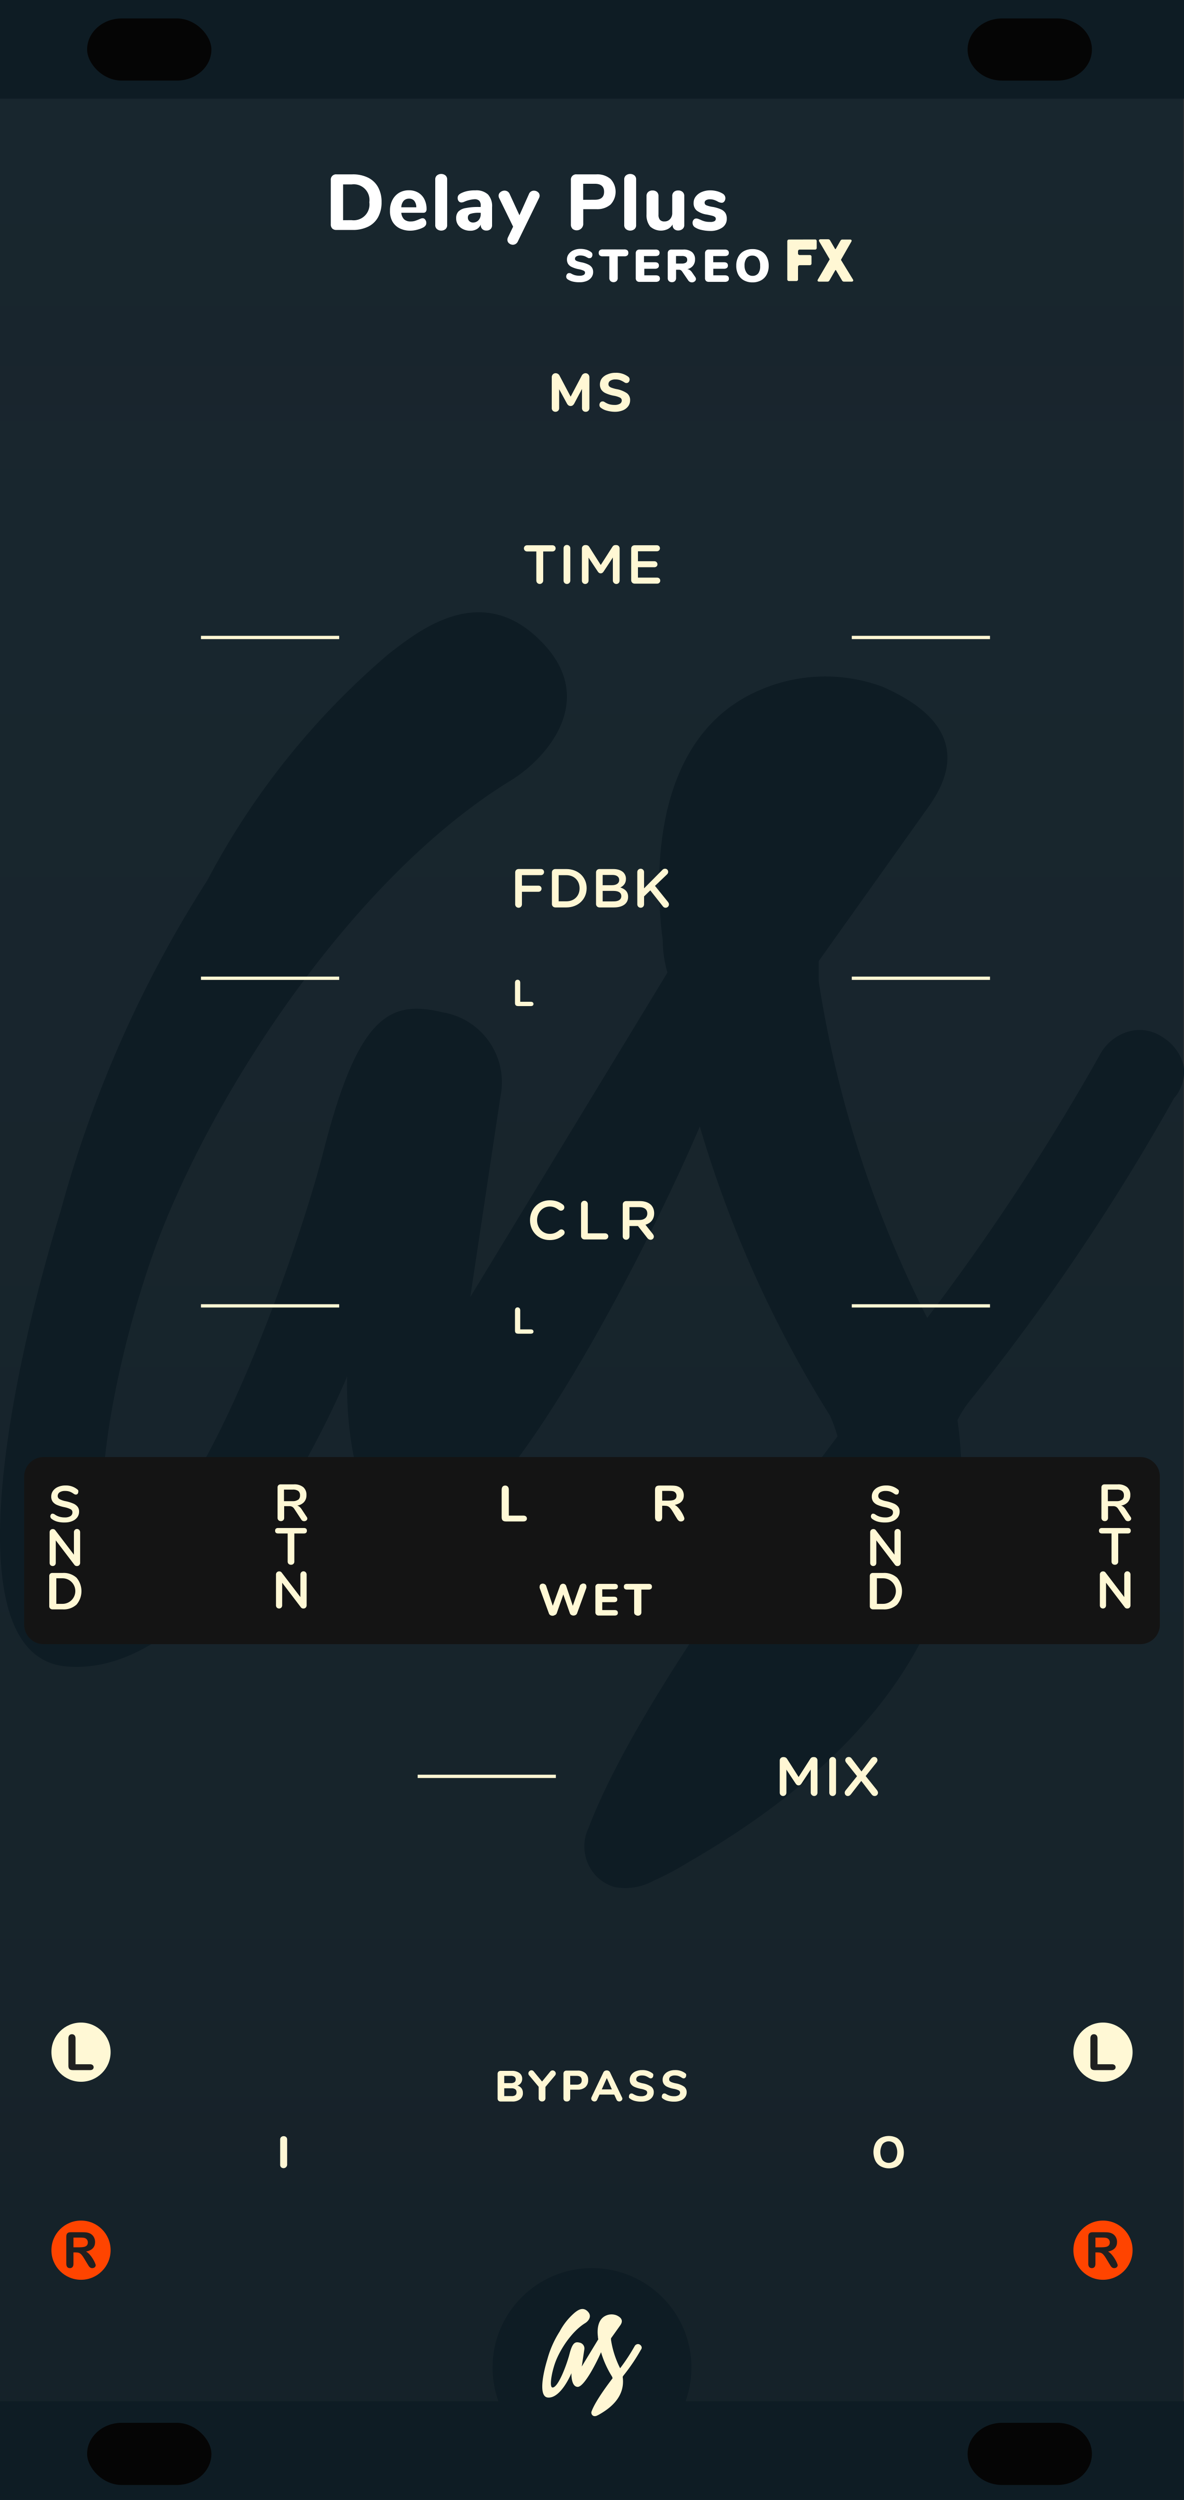 <svg xmlns="http://www.w3.org/2000/svg" xmlns:svg="http://www.w3.org/2000/svg" id="svg4541" width="180" height="380" version="1.1" viewBox="0 0 180 380"><rect x="0" y="0" width="180" height="380" fill="#333333" stroke="none"/><defs id="defs4535"><linearGradient id="linear-gradient-4" x1="1310.21" x2="1310.21" y1="3" y2="379.73" gradientTransform="matrix(0.529,0,0,0.265,-669.507,-8.0744425e-6)" gradientUnits="userSpaceOnUse"><stop id="stop885-4" offset="0" stop-color="#231f20" stop-opacity="0"/><stop id="stop887-5" offset="1" stop-color="#006838" stop-opacity=".3" style="stop-color:#000;stop-opacity:.119"/></linearGradient><linearGradient id="linear-gradient-4-2" x1="1310.21" x2="1310.21" y1="3" y2="379.73" gradientTransform="matrix(2,0,0,1,-2530.42,-8.0744425e-6)" gradientUnits="userSpaceOnUse"><stop id="stop885-4-6" offset="0" stop-color="#231f20" stop-opacity="0"/><stop id="stop887-5-6" offset="1" stop-color="#006838" stop-opacity=".3" style="stop-color:#000;stop-opacity:.119"/></linearGradient></defs><g id="layer4" transform="translate(0,8.0744425e-6)" style="display:inline"><g id="g166" transform="matrix(2.022,0,0,1,-239.663,-8.0744425e-6)" style="display:inline;fill:#18262e;fill-opacity:1"><polygon style="fill:#18262e;fill-opacity:1" id="polygon156" points="207.5 287.57 207.5 272.35 207.5 29.98 118.5 29.98 118.5 287.57"/><polygon style="fill:#18262e;fill-opacity:1" id="polygon158" points="118.5 291.45 118.5 297.78 118.5 380 207.5 380 207.5 291.45"/><polygon style="fill:#18262e;fill-opacity:1" id="polygon160" points="207.5 287.57 118.5 287.57 118.5 291.45 207.5 291.45" transform="matrix(1,0,0,1.744,0,-215.343)"/><polygon style="fill:#18262e;fill-opacity:1" id="polygon162" points="207.5 26.1 207.5 16.51 207.5 0 118.5 0 118.5 26.09"/><polygon style="fill:#18262e;fill-opacity:1" id="polygon164" points="207.5 26.1 118.5 26.09 118.5 29.98 207.5 29.98 207.5 29.81" transform="matrix(1,0,0,1.821,0,-22.816)"/></g><path id="rect817-8" d="M -4e-6,-8.0744425e-6 H 180 V 380 H -4e-6 Z" data-name="rect817" style="display:inline;fill:url(#linear-gradient-4-2);stroke-width:1.414"/><g id="g1661" data-name="Layer 2" transform="matrix(7.93,0,0,7.93,-385.59,-2669.216)" style="display:inline;fill:#0e1c24;fill-opacity:1"><g id="g1659" data-name="Layer 1-2" style="fill:#0e1c24;fill-opacity:1"><path style="fill:#0e1c24;fill-opacity:1" id="path1657" d="m 71.31,357 a 0.91,0.91 0 0 0 -0.41,-0.53 0.77,0.77 0 0 0 -0.64,-0.1 0.91,0.91 0 0 0 -0.53,0.41 43.94,43.94 0 0 1 -3.33,5.08 21.5,21.5 0 0 1 -2.08,-6.45 v -0.39 l 2,-2.81 c 0.24,-0.34 1.26,-1.56 -0.78,-2.45 a 3.15,3.15 0 0 0 -2.36,0.07 c -2.32,1 -1.92,4.26 -1.85,4.79 q 0,0.31 0.09,0.62 l -3.78,6.22 c 0,0 0.49,-3.26 0.58,-3.85 A 1.36,1.36 0 0 0 57.1,356 c -1,-0.24 -1.61,0.06 -2.27,2.65 -0.56,2.19 -2.54,7.64 -3.86,7.6 -0.78,0 -0.24,-3.41 0.68,-5.87 1.12,-2.95 3.78,-7 6.78,-8.83 0.69,-0.43 1.6,-1.5 0.66,-2.56 -1.19,-1.34 -2.46,-0.28 -3,0.13 a 14.68,14.68 0 0 0 -3.49,4.35 22.82,22.82 0 0 0 -2.81,6.33 c -1,3.25 -2.07,8.54 0.1,8.74 3,0.27 5.39,-5.56 5.39,-5.56 0,0 -0.13,3.05 1.4,3.13 1.53,0.08 4.51,-5.9 5.36,-7.92 a 22.36,22.36 0 0 0 2.5,5.55 2.87,2.87 0 0 1 0.14,0.39 c -0.34,0.47 -3.77,4.86 -4.77,7.5 a 0.82,0.82 0 0 0 0,0.72 0.79,0.79 0 0 0 0.5,0.42 1.12,1.12 0 0 0 0.74,-0.12 5.53,5.53 0 0 0 0.66,-0.35 c 4.83,-2.78 5.52,-6 5.17,-8.48 a 2.08,2.08 0 0 1 0.26,-0.4 42.2,42.2 0 0 0 3.89,-5.77 0.76,0.76 0 0 0 0.18,-0.65 z" class="cls-4"/></g></g><rect id="rect1806" width="180" height="15" x="0" y="0" style="display:inline;opacity:1;vector-effect:none;fill:#0e1c24;fill-opacity:1;stroke:none;stroke-width:1.193;stroke-linecap:butt;stroke-linejoin:miter;stroke-miterlimit:4;stroke-dasharray:none;stroke-dashoffset:0;stroke-opacity:1"/><rect style="display:inline;opacity:1;vector-effect:none;fill:#050505;fill-opacity:1;stroke:none;stroke-width:.574;stroke-linecap:butt;stroke-linejoin:miter;stroke-miterlimit:4;stroke-dasharray:none;stroke-dashoffset:0;stroke-opacity:1" id="rect861" width="18.898" height="9.449" x="13.243" y="2.803" ry="5.263"/><rect style="display:inline;opacity:1;vector-effect:none;fill:#0e1c24;fill-opacity:1;stroke:none;stroke-width:1.193;stroke-linecap:butt;stroke-linejoin:miter;stroke-miterlimit:4;stroke-dasharray:none;stroke-dashoffset:0;stroke-opacity:1" id="rect1982" width="180" height="15" x="0" y="365"/><rect id="rect863" width="18.898" height="9.449" x="13.243" y="368.284" ry="5.263" style="display:inline;opacity:1;vector-effect:none;fill:#050505;fill-opacity:1;stroke:none;stroke-width:.574;stroke-linecap:butt;stroke-linejoin:miter;stroke-miterlimit:4;stroke-dasharray:none;stroke-dashoffset:0;stroke-opacity:1"/><circle style="display:inline;opacity:1;vector-effect:none;fill:#0e1c24;fill-opacity:1;stroke:none;stroke-width:.744;stroke-linecap:butt;stroke-linejoin:miter;stroke-miterlimit:4;stroke-dasharray:none;stroke-dashoffset:0;stroke-opacity:1" id="path1686" cx="90" cy="359.882" r="15.118"/><g style="display:inline;fill:#fff7d4;fill-opacity:1" id="Layer_2-2" data-name="Layer 2" transform="matrix(0.666,0,0,0.666,50.055,118.993)"><g style="fill:#fff7d4;fill-opacity:1" id="Layer_1-2-6" data-name="Layer 1-2"><path id="path8-4-6" d="m 71.31,357 a 0.91,0.91 0 0 0 -0.41,-0.53 0.77,0.77 0 0 0 -0.64,-0.1 0.91,0.91 0 0 0 -0.53,0.41 43.94,43.94 0 0 1 -3.33,5.08 21.5,21.5 0 0 1 -2.08,-6.45 v -0.39 l 2,-2.81 c 0.24,-0.34 1.26,-1.56 -0.78,-2.45 a 3.15,3.15 0 0 0 -2.36,0.07 c -2.32,1 -1.92,4.26 -1.85,4.79 q 0,0.31 0.09,0.62 l -3.78,6.22 c 0,0 0.49,-3.26 0.58,-3.85 A 1.36,1.36 0 0 0 57.1,356 c -1,-0.24 -1.61,0.06 -2.27,2.65 -0.56,2.19 -2.54,7.64 -3.86,7.6 -0.78,0 -0.24,-3.41 0.68,-5.87 1.12,-2.95 3.78,-7 6.78,-8.83 0.69,-0.43 1.6,-1.5 0.66,-2.56 -1.19,-1.34 -2.46,-0.28 -3,0.13 a 14.68,14.68 0 0 0 -3.49,4.35 22.82,22.82 0 0 0 -2.81,6.33 c -1,3.25 -2.07,8.54 0.1,8.74 3,0.27 5.39,-5.56 5.39,-5.56 0,0 -0.13,3.05 1.4,3.13 1.53,0.08 4.51,-5.9 5.36,-7.92 a 22.36,22.36 0 0 0 2.5,5.55 2.87,2.87 0 0 1 0.14,0.39 c -0.34,0.47 -3.77,4.86 -4.77,7.5 a 0.82,0.82 0 0 0 0,0.72 0.79,0.79 0 0 0 0.5,0.42 1.12,1.12 0 0 0 0.74,-0.12 5.53,5.53 0 0 0 0.66,-0.35 c 4.83,-2.78 5.52,-6 5.17,-8.48 a 2.08,2.08 0 0 1 0.26,-0.4 42.2,42.2 0 0 0 3.89,-5.77 0.76,0.76 0 0 0 0.18,-0.65 z" class="cls-4" style="fill:#fff7d4;fill-opacity:1"/></g></g><path style="opacity:1;vector-effect:none;fill:#050505;fill-opacity:1;stroke:none;stroke-width:.574;stroke-linecap:butt;stroke-linejoin:miter;stroke-miterlimit:4;stroke-dasharray:none;stroke-dashoffset:0;stroke-opacity:1" id="path1191" d="m 152.365,2.803 c -2.916,0 -5.262,2.107 -5.262,4.725 0,2.617 2.346,4.725 5.262,4.725 h 8.373 c 2.916,0 5.262,-2.107 5.262,-4.725 0,-2.617 -2.346,-4.725 -5.262,-4.725 z"/><path style="opacity:1;vector-effect:none;fill:#050505;fill-opacity:1;stroke:none;stroke-width:.574;stroke-linecap:butt;stroke-linejoin:miter;stroke-miterlimit:4;stroke-dasharray:none;stroke-dashoffset:0;stroke-opacity:1" id="rect865" d="m 152.365,368.284 c -2.916,0 -5.262,2.107 -5.262,4.725 0,2.617 2.346,4.725 5.262,4.725 h 8.373 c 2.916,0 5.262,-2.107 5.262,-4.725 0,-2.617 -2.346,-4.725 -5.262,-4.725 z"/><g id="g1015" transform="matrix(3.78,0,0,3.78,4.72,35.136)" style="fill:#fff7d4;fill-opacity:1"><path style="display:inline;fill:#fff7d4;fill-opacity:1;stroke:none;stroke-width:.233" id="path12034" d="m 20.322,14.05 c 0,0.078 0.06,0.138 0.138,0.138 0.073,0 0.138,-0.06 0.138,-0.138 v -1.169 h 0.375 c 0.069,0 0.125,-0.056 0.125,-0.125 0,-0.069 -0.056,-0.125 -0.125,-0.125 h -1.026 c -0.069,0 -0.125,0.056 -0.125,0.125 0,0.069 0.056,0.125 0.125,0.125 h 0.375 z m 0,0"/><path style="display:inline;fill:#fff7d4;fill-opacity:1;stroke:none;stroke-width:.233" id="path12030" d="m 21.417,14.05 c 0,0.078 0.056,0.138 0.134,0.138 0.078,0 0.138,-0.06 0.138,-0.138 v -1.298 c 0,-0.073 -0.06,-0.134 -0.138,-0.134 -0.078,0 -0.134,0.06 -0.134,0.134 z m 0,0"/><path style="display:inline;fill:#fff7d4;fill-opacity:1;stroke:none;stroke-width:.233" id="path12026" d="m 22.154,14.055 c 0,0.073 0.056,0.134 0.134,0.134 0.073,0 0.134,-0.06 0.134,-0.134 v -0.927 l 0.375,0.565 c 0.03,0.043 0.065,0.069 0.112,0.069 0.052,0 0.086,-0.026 0.116,-0.069 l 0.375,-0.569 v 0.927 c 0,0.073 0.065,0.138 0.138,0.138 0.078,0 0.134,-0.06 0.134,-0.138 v -1.294 c 0,-0.073 -0.056,-0.134 -0.134,-0.134 h -0.03 c -0.056,0 -0.095,0.022 -0.125,0.069 l -0.47,0.733 -0.466,-0.733 c -0.026,-0.039 -0.069,-0.069 -0.129,-0.069 h -0.026 c -0.078,0 -0.138,0.06 -0.138,0.134 z m 0,0"/><path style="display:inline;fill:#fff7d4;fill-opacity:1;stroke:none;stroke-width:.233" id="path12022" d="m 24.275,14.175 h 0.91 c 0.065,0 0.121,-0.052 0.121,-0.121 0,-0.069 -0.056,-0.121 -0.121,-0.121 h -0.776 v -0.418 h 0.664 c 0.069,0 0.121,-0.052 0.121,-0.116 0,-0.069 -0.052,-0.125 -0.121,-0.125 h -0.664 v -0.401 h 0.763 c 0.069,0 0.121,-0.052 0.121,-0.121 0,-0.069 -0.052,-0.121 -0.121,-0.121 h -0.897 c -0.078,0 -0.138,0.056 -0.138,0.134 v 1.272 c 0,0.078 0.06,0.138 0.138,0.138 z m 0,0"/></g><g id="g885" transform="matrix(3.78,0,0,3.78,4.475,23.149)" style="fill:#fff7d4;fill-opacity:1"><path style="display:inline;fill:#fff7d4;fill-opacity:1;stroke:none;stroke-width:.233" id="path12018" d="m 19.536,30.242 c 0,0.078 0.06,0.138 0.138,0.138 0.073,0 0.134,-0.06 0.134,-0.138 v -0.505 h 0.668 c 0.069,0 0.121,-0.056 0.121,-0.125 0,-0.065 -0.052,-0.121 -0.121,-0.121 h -0.668 v -0.423 h 0.768 c 0.069,0 0.121,-0.056 0.121,-0.125 0,-0.069 -0.052,-0.121 -0.121,-0.121 h -0.901 c -0.078,0 -0.138,0.056 -0.138,0.134 z m 0,0"/><path style="display:inline;fill:#fff7d4;fill-opacity:1;stroke:none;stroke-width:.233" id="path12014" d="m 21.013,30.229 c 0,0.078 0.06,0.138 0.138,0.138 h 0.44 c 0.483,0 0.819,-0.336 0.819,-0.772 v -0.004 c 0,-0.436 -0.336,-0.768 -0.819,-0.768 h -0.44 c -0.078,0 -0.138,0.056 -0.138,0.134 z m 0.272,-0.108 v -1.052 h 0.306 c 0.323,0 0.535,0.224 0.535,0.526 v 0.004 c 0,0.302 -0.211,0.522 -0.535,0.522 z m 0,0"/><path style="display:inline;fill:#fff7d4;fill-opacity:1;stroke:none;stroke-width:.233" id="path12010" d="m 22.788,30.229 c 0,0.078 0.06,0.138 0.138,0.138 h 0.578 c 0.345,0 0.574,-0.147 0.574,-0.423 v -0.004 c 0,-0.211 -0.129,-0.315 -0.311,-0.375 0.116,-0.06 0.224,-0.16 0.224,-0.345 v -0.004 c 0,-0.104 -0.039,-0.19 -0.104,-0.259 -0.091,-0.086 -0.229,-0.134 -0.405,-0.134 h -0.556 c -0.078,0 -0.138,0.056 -0.138,0.134 z m 0.267,-0.755 v -0.414 h 0.392 c 0.173,0 0.272,0.078 0.272,0.198 v 0.004 c 0,0.142 -0.121,0.211 -0.293,0.211 z m 0,0.651 v -0.423 h 0.431 c 0.216,0 0.319,0.078 0.319,0.207 v 0.004 c 0,0.138 -0.116,0.211 -0.302,0.211 z m 0,0"/><path style="display:inline;fill:#fff7d4;fill-opacity:1;stroke:none;stroke-width:.233" id="path12006" d="m 24.448,30.242 c 0,0.078 0.06,0.138 0.138,0.138 0.073,0 0.134,-0.06 0.134,-0.138 v -0.319 l 0.25,-0.242 0.5,0.634 c 0.026,0.035 0.06,0.065 0.112,0.065 0.078,0 0.138,-0.06 0.138,-0.134 0,-0.043 -0.017,-0.069 -0.039,-0.099 l -0.522,-0.647 0.483,-0.461 c 0.03,-0.03 0.047,-0.06 0.047,-0.104 0,-0.065 -0.047,-0.125 -0.125,-0.125 -0.047,0 -0.082,0.017 -0.112,0.052 l -0.733,0.738 v -0.656 c 0,-0.073 -0.06,-0.134 -0.134,-0.134 -0.078,0 -0.138,0.06 -0.138,0.134 z m 0,0"/></g><g id="g892" transform="matrix(3.78,0,0,3.78,4.659,7.074)" style="fill:#fff7d4;fill-opacity:1"><path style="display:inline;fill:#fff7d4;fill-opacity:1;stroke:none;stroke-width:.233" id="path12002" d="m 20.868,47.997 c 0.25,0 0.418,-0.078 0.565,-0.207 0.022,-0.022 0.043,-0.056 0.043,-0.099 0,-0.065 -0.06,-0.125 -0.129,-0.125 -0.035,0 -0.06,0.013 -0.082,0.03 -0.112,0.095 -0.224,0.151 -0.384,0.151 -0.298,0 -0.513,-0.246 -0.513,-0.548 v -0.004 c 0,-0.302 0.216,-0.548 0.513,-0.548 0.147,0 0.259,0.056 0.367,0.142 0.017,0.013 0.043,0.026 0.082,0.026 0.073,0 0.134,-0.06 0.134,-0.134 0,-0.047 -0.022,-0.086 -0.052,-0.108 -0.134,-0.103 -0.293,-0.177 -0.53,-0.177 -0.47,0 -0.798,0.362 -0.798,0.802 v 0.004 c 0,0.444 0.336,0.794 0.785,0.794 z m 0,0"/><path style="display:inline;fill:#fff7d4;fill-opacity:1;stroke:none;stroke-width:.233" id="path11994" d="m 22.137,47.833 c 0,0.078 0.06,0.138 0.138,0.138 h 0.832 c 0.069,0 0.125,-0.056 0.125,-0.125 0,-0.069 -0.056,-0.121 -0.125,-0.121 h -0.699 v -1.177 c 0,-0.073 -0.06,-0.134 -0.134,-0.134 -0.078,0 -0.138,0.06 -0.138,0.134 z m 0,0"/><path style="display:inline;fill:#fff7d4;fill-opacity:1;stroke:none;stroke-width:.233" id="path11986" d="m 23.813,47.846 c 0,0.078 0.06,0.138 0.138,0.138 0.073,0 0.134,-0.06 0.134,-0.138 v -0.414 h 0.341 l 0.375,0.479 c 0.035,0.043 0.073,0.073 0.134,0.073 0.069,0 0.129,-0.052 0.129,-0.129 0,-0.039 -0.017,-0.069 -0.043,-0.104 l -0.293,-0.371 c 0.207,-0.065 0.349,-0.216 0.349,-0.461 v -0.004 c 0,-0.134 -0.047,-0.25 -0.129,-0.336 -0.099,-0.095 -0.25,-0.151 -0.444,-0.151 h -0.552 c -0.078,0 -0.138,0.056 -0.138,0.134 z m 0.272,-0.656 v -0.518 h 0.397 c 0.198,0 0.319,0.091 0.319,0.254 v 0.004 c 0,0.16 -0.125,0.259 -0.319,0.259 z m 0,0"/></g><g id="g897" transform="matrix(3.78,0,0,3.78,40.5,25.069)" style="fill:#fff7d4;fill-opacity:1"><path style="display:inline;fill:#fff7d4;fill-opacity:1;stroke:none;stroke-width:.233" id="path11974" d="m 20.646,65.458 c 0,0.073 0.056,0.134 0.134,0.134 0.073,0 0.134,-0.06 0.134,-0.134 v -0.927 l 0.375,0.565 c 0.03,0.043 0.065,0.069 0.112,0.069 0.052,0 0.086,-0.026 0.116,-0.069 l 0.375,-0.569 v 0.927 c 0,0.073 0.065,0.138 0.138,0.138 0.078,0 0.134,-0.06 0.134,-0.138 v -1.294 c 0,-0.073 -0.056,-0.134 -0.134,-0.134 h -0.03 c -0.056,0 -0.095,0.022 -0.125,0.069 l -0.47,0.733 -0.466,-0.733 c -0.026,-0.039 -0.069,-0.069 -0.129,-0.069 h -0.026 c -0.078,0 -0.138,0.06 -0.138,0.134 z m 0,0"/><path style="display:inline;fill:#fff7d4;fill-opacity:1;stroke:none;stroke-width:.233" id="path11970" d="m 22.638,65.454 c 0,0.078 0.056,0.138 0.134,0.138 0.078,0 0.138,-0.06 0.138,-0.138 V 64.156 c 0,-0.073 -0.06,-0.134 -0.138,-0.134 -0.078,0 -0.134,0.06 -0.134,0.134 z m 0,0"/><path style="display:inline;fill:#fff7d4;fill-opacity:1;stroke:none;stroke-width:.233" id="path11966" d="m 23.26,65.463 c 0,0.078 0.06,0.129 0.121,0.129 0.06,0 0.095,-0.03 0.134,-0.078 l 0.41,-0.53 0.414,0.539 c 0.035,0.043 0.065,0.069 0.125,0.069 0.078,0 0.134,-0.06 0.134,-0.134 0,-0.039 -0.022,-0.073 -0.043,-0.104 l -0.453,-0.565 0.431,-0.539 c 0.026,-0.035 0.043,-0.065 0.043,-0.104 0,-0.078 -0.065,-0.125 -0.125,-0.125 -0.06,0 -0.095,0.026 -0.134,0.073 L 23.933,64.605 23.54,64.087 c -0.03,-0.043 -0.065,-0.065 -0.121,-0.065 -0.078,0 -0.138,0.056 -0.138,0.134 0,0.035 0.022,0.073 0.043,0.099 l 0.431,0.539 -0.457,0.569 c -0.026,0.035 -0.039,0.065 -0.039,0.099 z m 0,0"/></g><g id="g1576" transform="matrix(0.682,0,0,0.682,-222.526,-55.47)" style="fill:#fff7d4;fill-opacity:1"><path id="path526-8" d="m 457.418,164.775 a 0.93,0.93 0 0 1 0.25,0.67 v 6.82 a 0.84,0.84 0 0 1 -0.23,0.62 0.81,0.81 0 0 1 -0.6,0.23 0.8,0.8 0 0 1 -0.59,-0.23 0.84,0.84 0 0 1 -0.23,-0.62 v -4.24 l -1.7,3.2 a 1.34,1.34 0 0 1 -0.37,0.46 0.84,0.84 0 0 1 -0.94,0 1.3,1.3 0 0 1 -0.37,-0.46 l -1.71,-3.14 v 4.18 a 0.85,0.85 0 0 1 -0.23,0.62 0.88,0.88 0 0 1 -1.19,0 0.84,0.84 0 0 1 -0.23,-0.62 v -6.82 a 0.93,0.93 0 0 1 0.25,-0.67 0.85,0.85 0 0 1 0.64,-0.26 1,1 0 0 1 0.88,0.61 l 2.44,4.62 2.44,-4.62 a 1,1 0 0 1 0.86,-0.61 0.85,0.85 0 0 1 0.63,0.26 z" style="fill:#fff7d4;fill-opacity:1"/><path id="path326-8" d="m 461.575,172.865 a 3.68,3.68 0 0 1 -1.33,-0.63 0.84,0.84 0 0 1 -0.26,-0.28 0.88,0.88 0 0 1 0.11,-0.91 0.54,0.54 0 0 1 0.43,-0.23 0.82,0.82 0 0 1 0.26,0 1.62,1.62 0 0 1 0.31,0.15 4,4 0 0 0 1,0.47 4.25,4.25 0 0 0 1.16,0.15 2.29,2.29 0 0 0 1.21,-0.26 0.84,0.84 0 0 0 0.42,-0.76 0.68,0.68 0 0 0 -0.39,-0.6 5,5 0 0 0 -1.39,-0.43 7.66,7.66 0 0 1 -1.78,-0.55 2.31,2.31 0 0 1 -1,-0.8 2.12,2.12 0 0 1 -0.31,-1.16 2.26,2.26 0 0 1 0.44,-1.36 2.9,2.9 0 0 1 1.28,-0.9 4.27,4.27 0 0 1 1.75,-0.34 4.46,4.46 0 0 1 2.81,0.85 1,1 0 0 1 0.26,0.29 0.79,0.79 0 0 1 0.08,0.37 0.81,0.81 0 0 1 -0.19,0.53 0.54,0.54 0 0 1 -0.43,0.23 0.82,0.82 0 0 1 -0.25,0 1.69,1.69 0 0 1 -0.32,-0.16 5.08,5.08 0 0 0 -0.91,-0.47 3,3 0 0 0 -1.05,-0.16 2,2 0 0 0 -1.15,0.28 0.88,0.88 0 0 0 -0.42,0.77 0.7,0.7 0 0 0 0.16,0.47 1.35,1.35 0 0 0 0.54,0.33 8.31,8.31 0 0 0 1.07,0.3 6,6 0 0 1 2.35,0.92 1.87,1.87 0 0 1 0.71,1.55 2.25,2.25 0 0 1 -0.43,1.36 2.75,2.75 0 0 1 -1.2,0.91 4.62,4.62 0 0 1 -1.79,0.32 6.7,6.7 0 0 1 -1.75,-0.25 z" style="fill:#fff7d4;fill-opacity:1"/></g><g id="g426" transform="matrix(0.971,0,0,0.971,-264.377,313.784)" style="fill:#fff7d4;fill-opacity:1"><path style="fill:#fff7d4;fill-opacity:1" id="path414-6" d="m 34.11,-120.55 a 1.2,1.2 0 0 1 0.23,0.74 1.16,1.16 0 0 1 -0.45,1 1.92,1.92 0 0 1 -1.23,0.35 h -1.78 a 0.5,0.5 0 0 1 -0.37,-0.13 0.5,0.5 0 0 1 -0.13,-0.37 v -3.8 a 0.5,0.5 0 0 1 0.13,-0.37 0.5,0.5 0 0 1 0.37,-0.13 h 1.72 a 1.92,1.92 0 0 1 1.19,0.33 1.08,1.08 0 0 1 0.44,0.91 1.11,1.11 0 0 1 -0.2,0.66 1.14,1.14 0 0 1 -0.55,0.41 1.2,1.2 0 0 1 0.63,0.4 z m -2.69,-0.79 h 1 a 1,1 0 0 0 0.6,-0.14 0.49,0.49 0 0 0 0.19,-0.42 0.5,0.5 0 0 0 -0.19,-0.44 1,1 0 0 0 -0.6,-0.14 h -1 z m 1.73,1.89 a 0.54,0.54 0 0 0 0.19,-0.46 0.56,0.56 0 0 0 -0.19,-0.47 1,1 0 0 0 -0.61,-0.15 h -1.12 v 1.22 h 1.12 a 1,1 0 0 0 0.61,-0.14 z" transform="translate(319.8,124.29)"/><path style="fill:#fff7d4;fill-opacity:1" id="path416-1" d="m 39,-123.33 a 0.48,0.48 0 0 1 0.34,0.15 0.45,0.45 0 0 1 0.15,0.34 0.48,0.48 0 0 1 -0.13,0.32 l -1.49,1.77 v 1.75 a 0.51,0.51 0 0 1 -0.15,0.39 0.53,0.53 0 0 1 -0.37,0.14 0.55,0.55 0 0 1 -0.39,-0.14 0.51,0.51 0 0 1 -0.15,-0.39 v -1.77 l -1.48,-1.77 a 0.45,0.45 0 0 1 -0.13,-0.32 0.46,0.46 0 0 1 0.15,-0.34 0.46,0.46 0 0 1 0.34,-0.15 0.45,0.45 0 0 1 0.35,0.18 l 1.3,1.58 1.3,-1.58 a 0.45,0.45 0 0 1 0.36,-0.16 z" transform="translate(319.8,124.29)"/><path style="fill:#fff7d4;fill-opacity:1" id="path418" d="m 40.83,-118.6 a 0.52,0.52 0 0 1 -0.14,-0.39 v -3.81 a 0.5,0.5 0 0 1 0.13,-0.37 0.5,0.5 0 0 1 0.37,-0.13 h 1.71 a 1.75,1.75 0 0 1 1.22,0.39 1.41,1.41 0 0 1 0.44,1.1 1.41,1.41 0 0 1 -0.44,1.1 1.75,1.75 0 0 1 -1.22,0.39 h -1.15 v 1.32 a 0.52,0.52 0 0 1 -0.14,0.39 0.52,0.52 0 0 1 -0.39,0.14 0.52,0.52 0 0 1 -0.39,-0.13 z m 1.92,-2.5 q 0.8,0 0.8,-0.69 0,-0.69 -0.8,-0.69 h -1 v 1.38 z" transform="translate(319.8,124.29)"/><path style="fill:#fff7d4;fill-opacity:1" id="path420" d="m 49.92,-118.92 a 0.41,0.41 0 0 1 -0.15,0.32 0.52,0.52 0 0 1 -0.35,0.13 0.46,0.46 0 0 1 -0.24,-0.07 0.44,0.44 0 0 1 -0.18,-0.21 l -0.36,-0.8 h -2.31 l -0.36,0.8 a 0.46,0.46 0 0 1 -0.17,0.21 0.45,0.45 0 0 1 -0.25,0.07 0.53,0.53 0 0 1 -0.35,-0.13 0.41,0.41 0 0 1 -0.16,-0.32 0.55,0.55 0 0 1 0.05,-0.22 l 1.84,-3.86 a 0.54,0.54 0 0 1 0.22,-0.25 0.64,0.64 0 0 1 0.32,-0.08 0.63,0.63 0 0 1 0.33,0.09 0.61,0.61 0 0 1 0.2,0.24 l 1.84,3.86 a 0.55,0.55 0 0 1 0.08,0.22 z m -3.23,-1.44 h 1.58 l -0.79,-1.77 z" transform="translate(319.8,124.29)"/><path style="fill:#fff7d4;fill-opacity:1" id="path422" d="m 51.85,-118.56 a 2.09,2.09 0 0 1 -0.75,-0.36 0.47,0.47 0 0 1 -0.15,-0.16 0.46,0.46 0 0 1 0,-0.21 0.46,0.46 0 0 1 0.11,-0.3 0.31,0.31 0 0 1 0.24,-0.13 h 0.15 l 0.17,0.08 a 2.29,2.29 0 0 0 0.59,0.27 2.41,2.41 0 0 0 0.66,0.08 1.3,1.3 0 0 0 0.69,-0.15 0.48,0.48 0 0 0 0.24,-0.43 0.39,0.39 0 0 0 -0.22,-0.34 2.85,2.85 0 0 0 -0.79,-0.24 4.33,4.33 0 0 1 -1,-0.31 1.3,1.3 0 0 1 -0.55,-0.46 1.2,1.2 0 0 1 -0.17,-0.66 1.29,1.29 0 0 1 0.25,-0.77 1.65,1.65 0 0 1 0.69,-0.54 2.43,2.43 0 0 1 1,-0.19 2.53,2.53 0 0 1 1.59,0.48 0.54,0.54 0 0 1 0.15,0.17 0.45,0.45 0 0 1 0,0.21 0.46,0.46 0 0 1 -0.11,0.3 0.31,0.31 0 0 1 -0.24,0.13 h -0.14 l -0.18,-0.09 a 2.85,2.85 0 0 0 -0.51,-0.27 1.7,1.7 0 0 0 -0.59,-0.09 1.16,1.16 0 0 0 -0.65,0.16 0.5,0.5 0 0 0 -0.24,0.44 0.39,0.39 0 0 0 0.09,0.27 0.76,0.76 0 0 0 0.31,0.19 4.57,4.57 0 0 0 0.61,0.17 3.39,3.39 0 0 1 1.33,0.52 1.06,1.06 0 0 1 0.4,0.88 1.28,1.28 0 0 1 -0.24,0.77 1.55,1.55 0 0 1 -0.68,0.52 2.61,2.61 0 0 1 -1,0.18 3.81,3.81 0 0 1 -1.06,-0.12 z" transform="translate(319.8,124.29)"/><path style="fill:#fff7d4;fill-opacity:1" id="path424" d="m 57,-118.56 a 2.09,2.09 0 0 1 -0.75,-0.36 0.47,0.47 0 0 1 -0.15,-0.16 0.46,0.46 0 0 1 0,-0.21 0.46,0.46 0 0 1 0.11,-0.3 0.31,0.31 0 0 1 0.24,-0.13 h 0.15 l 0.17,0.08 a 2.29,2.29 0 0 0 0.59,0.27 2.41,2.41 0 0 0 0.66,0.08 1.3,1.3 0 0 0 0.69,-0.15 0.48,0.48 0 0 0 0.24,-0.43 0.39,0.39 0 0 0 -0.22,-0.34 2.85,2.85 0 0 0 -0.79,-0.24 4.33,4.33 0 0 1 -1,-0.31 1.3,1.3 0 0 1 -0.55,-0.46 1.2,1.2 0 0 1 -0.17,-0.66 1.29,1.29 0 0 1 0.25,-0.77 1.65,1.65 0 0 1 0.69,-0.54 2.43,2.43 0 0 1 1,-0.19 2.53,2.53 0 0 1 1.59,0.48 0.54,0.54 0 0 1 0.15,0.17 0.45,0.45 0 0 1 0,0.21 0.46,0.46 0 0 1 -0.11,0.3 0.31,0.31 0 0 1 -0.24,0.13 h -0.14 l -0.18,-0.09 a 2.85,2.85 0 0 0 -0.51,-0.27 1.7,1.7 0 0 0 -0.59,-0.09 1.16,1.16 0 0 0 -0.65,0.16 0.5,0.5 0 0 0 -0.24,0.44 0.39,0.39 0 0 0 0.09,0.27 0.76,0.76 0 0 0 0.31,0.19 4.57,4.57 0 0 0 0.61,0.17 3.39,3.39 0 0 1 1.33,0.52 1.06,1.06 0 0 1 0.4,0.88 1.28,1.28 0 0 1 -0.24,0.77 1.55,1.55 0 0 1 -0.68,0.52 2.61,2.61 0 0 1 -1,0.18 3.81,3.81 0 0 1 -1.06,-0.12 z" transform="translate(319.8,124.29)"/></g><g id="g3900" transform="matrix(3.78,0,0,3.78,30,1.89)"><g id="g2847-0" transform="translate(-16.404,-24.38)"><path style="display:inline;fill:#141414;fill-opacity:1;fill-rule:nonzero;stroke:none;stroke-width:.233" id="path2839-3" d="m 55.116,83.255 c 0,-0.43 -0.353,-0.782 -0.783,-0.782 h -44.11 c -0.43,0 -0.783,0.351 -0.783,0.782 v 5.959 c 0,0.43 0.353,0.783 0.783,0.783 h 44.11 c 0.43,0 0.783,-0.353 0.783,-0.783 z"/></g><g id="g2983" transform="matrix(0.265,0,0,0.265,-79.12,-56.731)"><path id="path2977" d="m 37.05,328.3 a 0.52,0.52 0 0 1 0.62,0 0.42,0.42 0 0 1 0.14,0.33 0.72,0.72 0 0 1 0,0.22 l -1.41,3.87 a 0.49,0.49 0 0 1 -0.21,0.25 0.64,0.64 0 0 1 -0.34,0.09 0.62,0.62 0 0 1 -0.33,-0.09 0.49,0.49 0 0 1 -0.21,-0.25 l -1,-2.86 -1,2.86 A 0.49,0.49 0 0 1 33,333 a 0.64,0.64 0 0 1 -0.66,0 0.49,0.49 0 0 1 -0.21,-0.25 l -1.41,-3.87 a 0.65,0.65 0 0 1 0,-0.22 0.42,0.42 0 0 1 0.15,-0.34 0.56,0.56 0 0 1 0.65,0 0.49,0.49 0 0 1 0.19,0.25 l 1,3 1.09,-3 a 0.51,0.51 0 0 1 0.19,-0.25 0.5,0.5 0 0 1 0.57,0 0.51,0.51 0 0 1 0.19,0.26 l 1,3 1.08,-3.07 a 0.5,0.5 0 0 1 0.22,-0.21 z" transform="translate(319.8,124.29)" style="fill:#fff8d5"/><path id="path2979" d="m 39.31,332.92 a 0.5,0.5 0 0 1 -0.13,-0.37 v -3.8 a 0.45,0.45 0 0 1 0.5,-0.5 h 2.41 q 0.5,0 0.5,0.41 c 0,0.28 -0.17,0.42 -0.5,0.42 h -1.87 v 1.12 H 42 q 0.5,0 0.5,0.42 c 0,0.27 -0.17,0.41 -0.5,0.41 h -1.78 v 1.2 h 1.87 q 0.5,0 0.5,0.42 c 0,0.27 -0.17,0.41 -0.5,0.41 h -2.41 a 0.49,0.49 0 0 1 -0.37,-0.14 z" transform="translate(319.8,124.29)" style="fill:#fff8d5"/><path id="path2981" d="m 45.21,332.94 a 0.51,0.51 0 0 1 -0.15,-0.38 v -3.44 H 44 c -0.34,0 -0.5,-0.14 -0.5,-0.44 0,-0.3 0.17,-0.43 0.5,-0.43 h 3.26 q 0.5,0 0.5,0.43 c 0,0.29 -0.17,0.44 -0.5,0.44 h -1.1 v 3.44 a 0.51,0.51 0 0 1 -0.14,0.38 0.59,0.59 0 0 1 -0.77,0 z" transform="translate(319.8,124.29)" style="fill:#fff8d5"/></g><g id="g486" transform="matrix(0.25,0,0,0.25,-99.816,-52.169)"><path id="path480" d="m 56.94,327.15 a 2.66,2.66 0 0 1 -0.93,-0.46 0.5,0.5 0 0 1 -0.09,-0.7 0.31,0.31 0 0 1 0.25,-0.13 0.68,0.68 0 0 1 0.34,0.12 2.47,2.47 0 0 0 0.75,0.37 3,3 0 0 0 0.86,0.12 1.7,1.7 0 0 0 0.93,-0.21 0.69,0.69 0 0 0 0.32,-0.62 0.53,0.53 0 0 0 -0.3,-0.49 4,4 0 0 0 -1,-0.33 6,6 0 0 1 -1.19,-0.36 1.68,1.68 0 0 1 -0.69,-0.53 1.37,1.37 0 0 1 -0.23,-0.82 1.54,1.54 0 0 1 0.29,-0.92 1.91,1.91 0 0 1 0.81,-0.63 2.86,2.86 0 0 1 1.17,-0.23 2.9,2.9 0 0 1 1.93,0.63 0.63,0.63 0 0 1 0.15,0.18 0.48,0.48 0 0 1 0,0.22 0.47,0.47 0 0 1 -0.1,0.3 0.31,0.31 0 0 1 -0.25,0.13 h -0.15 l -0.19,-0.09 a 2.82,2.82 0 0 0 -0.66,-0.37 2.24,2.24 0 0 0 -0.78,-0.12 1.54,1.54 0 0 0 -0.89,0.23 0.73,0.73 0 0 0 -0.29,0.56 0.58,0.58 0 0 0 0.29,0.52 3.4,3.4 0 0 0 1,0.34 6.65,6.65 0 0 1 1.2,0.37 1.79,1.79 0 0 1 0.71,0.52 1.25,1.25 0 0 1 0.24,0.79 1.51,1.51 0 0 1 -0.29,0.91 1.87,1.87 0 0 1 -0.81,0.61 3,3 0 0 1 -1.19,0.22 4.2,4.2 0 0 1 -1.21,-0.13 z" transform="translate(319.8,124.29)" style="fill:#fff8d5"/><path id="path482" d="m 60.47,328.49 a 0.54,0.54 0 0 1 0.14,0.39 v 4.87 a 0.54,0.54 0 0 1 -0.14,0.39 0.48,0.48 0 0 1 -0.37,0.15 0.47,0.47 0 0 1 -0.41,-0.19 l -3,-3.94 v 3.59 a 0.57,0.57 0 0 1 -0.13,0.39 0.52,0.52 0 0 1 -0.73,0 0.56,0.56 0 0 1 -0.13,-0.39 v -4.87 a 0.53,0.53 0 0 1 0.14,-0.39 0.5,0.5 0 0 1 0.37,-0.15 0.47,0.47 0 0 1 0.4,0.19 l 3,3.93 v -3.59 a 0.54,0.54 0 0 1 0.14,-0.39 0.47,0.47 0 0 1 0.36,-0.15 0.48,0.48 0 0 1 0.36,0.16 z" transform="translate(319.8,124.29)" style="fill:#fff8d5"/><path id="path484" d="m 55.78,341.11 a 0.5,0.5 0 0 1 -0.14,-0.37 v -4.84 a 0.5,0.5 0 0 1 0.14,-0.37 0.52,0.52 0 0 1 0.38,-0.13 h 1.64 a 3.07,3.07 0 0 1 2.23,0.77 3.34,3.34 0 0 1 0,4.32 3.07,3.07 0 0 1 -2.23,0.77 h -1.64 a 0.52,0.52 0 0 1 -0.38,-0.15 z m 2,-0.74 a 2.055,2.055 0 0 0 0,-4.11 h -1 v 4.11 z" transform="translate(319.8,124.29)" style="fill:#fff8d5"/></g><g id="g1023" transform="matrix(0.251,0,0,0.251,-95.487,-52.677)"><path style="fill:#fff8d5" id="path1017" d="m 78.25,326.86 a 0.39,0.39 0 0 1 -0.15,0.32 0.55,0.55 0 0 1 -0.36,0.12 0.55,0.55 0 0 1 -0.25,-0.06 0.54,0.54 0 0 1 -0.2,-0.19 l -1.1,-1.68 A 1.08,1.08 0 0 0 75.84,325 1,1 0 0 0 75.35,324.89 h -0.81 v 1.86 a 0.54,0.54 0 0 1 -0.14,0.39 0.51,0.51 0 0 1 -0.38,0.15 0.52,0.52 0 0 1 -0.39,-0.15 0.53,0.53 0 0 1 -0.15,-0.39 v -4.85 a 0.5,0.5 0 0 1 0.14,-0.37 0.52,0.52 0 0 1 0.38,-0.13 h 2.07 a 2.27,2.27 0 0 1 1.52,0.44 1.59,1.59 0 0 1 0.52,1.28 1.62,1.62 0 0 1 -0.39,1.12 1.83,1.83 0 0 1 -1.09,0.56 1,1 0 0 1 0.37,0.2 1.84,1.84 0 0 1 0.36,0.42 l 0.76,1.15 a 0.53,0.53 0 0 1 0.13,0.29 z m -1.45,-3 a 0.85,0.85 0 0 0 0.28,-0.7 0.84,0.84 0 0 0 -0.28,-0.7 1.45,1.45 0 0 0 -0.89,-0.22 h -1.4 v 1.85 h 1.39 a 1.4,1.4 0 0 0 0.9,-0.25 z" transform="translate(319.8,124.29)"/><path style="fill:#fff8d5" id="path1019" d="m 75.25,334.14 a 0.52,0.52 0 0 1 -0.15,-0.39 v -4.48 h -1.51 q -0.5,0 -0.5,-0.44 0,-0.44 0.5,-0.44 h 4.09 q 0.5,0 0.5,0.44 0,0.44 -0.5,0.44 h -1.51 v 4.48 a 0.5,0.5 0 0 1 -0.53,0.53 0.53,0.53 0 0 1 -0.39,-0.14 z" transform="translate(319.8,124.29)"/><path style="fill:#fff8d5" id="path1021" d="m 78,335.49 a 0.54,0.54 0 0 1 0.14,0.39 v 4.87 a 0.54,0.54 0 0 1 -0.14,0.39 0.48,0.48 0 0 1 -0.37,0.15 0.47,0.47 0 0 1 -0.41,-0.19 l -3,-3.94 v 3.59 a 0.57,0.57 0 0 1 -0.13,0.39 0.52,0.52 0 0 1 -0.73,0 0.56,0.56 0 0 1 -0.13,-0.39 v -4.87 a 0.53,0.53 0 0 1 0.14,-0.39 0.5,0.5 0 0 1 0.37,-0.15 0.47,0.47 0 0 1 0.4,0.19 l 3,3.93 v -3.59 a 0.54,0.54 0 0 1 0.14,-0.39 0.47,0.47 0 0 1 0.36,-0.15 0.48,0.48 0 0 1 0.36,0.16 z" transform="translate(319.8,124.29)"/></g><g id="g1041" transform="matrix(0.25,0,0,0.25,-66.814,-52.169)"><path style="fill:#fff8d5" id="path1035" d="m 56.94,327.15 a 2.66,2.66 0 0 1 -0.93,-0.46 0.5,0.5 0 0 1 -0.09,-0.7 0.31,0.31 0 0 1 0.25,-0.13 0.68,0.68 0 0 1 0.34,0.12 2.47,2.47 0 0 0 0.75,0.37 3,3 0 0 0 0.86,0.12 1.7,1.7 0 0 0 0.93,-0.21 0.69,0.69 0 0 0 0.32,-0.62 0.53,0.53 0 0 0 -0.3,-0.49 4,4 0 0 0 -1,-0.33 6,6 0 0 1 -1.19,-0.36 1.68,1.68 0 0 1 -0.69,-0.53 1.37,1.37 0 0 1 -0.23,-0.82 1.54,1.54 0 0 1 0.29,-0.92 1.91,1.91 0 0 1 0.81,-0.63 2.86,2.86 0 0 1 1.17,-0.23 2.9,2.9 0 0 1 1.93,0.63 0.63,0.63 0 0 1 0.15,0.18 0.48,0.48 0 0 1 0,0.22 0.47,0.47 0 0 1 -0.1,0.3 0.31,0.31 0 0 1 -0.25,0.13 h -0.15 l -0.19,-0.09 a 2.82,2.82 0 0 0 -0.66,-0.37 2.24,2.24 0 0 0 -0.78,-0.12 1.54,1.54 0 0 0 -0.89,0.23 0.73,0.73 0 0 0 -0.29,0.56 0.58,0.58 0 0 0 0.29,0.52 3.4,3.4 0 0 0 1,0.34 6.65,6.65 0 0 1 1.2,0.37 1.79,1.79 0 0 1 0.71,0.52 1.25,1.25 0 0 1 0.24,0.79 1.51,1.51 0 0 1 -0.29,0.91 1.87,1.87 0 0 1 -0.81,0.61 3,3 0 0 1 -1.19,0.22 4.2,4.2 0 0 1 -1.21,-0.13 z" transform="translate(319.8,124.29)"/><path style="fill:#fff8d5" id="path1037" d="m 60.47,328.49 a 0.54,0.54 0 0 1 0.14,0.39 v 4.87 a 0.54,0.54 0 0 1 -0.14,0.39 0.48,0.48 0 0 1 -0.37,0.15 0.47,0.47 0 0 1 -0.41,-0.19 l -3,-3.94 v 3.59 a 0.57,0.57 0 0 1 -0.13,0.39 0.52,0.52 0 0 1 -0.73,0 0.56,0.56 0 0 1 -0.13,-0.39 v -4.87 a 0.53,0.53 0 0 1 0.14,-0.39 0.5,0.5 0 0 1 0.37,-0.15 0.47,0.47 0 0 1 0.4,0.19 l 3,3.93 v -3.59 a 0.54,0.54 0 0 1 0.14,-0.39 0.47,0.47 0 0 1 0.36,-0.15 0.48,0.48 0 0 1 0.36,0.16 z" transform="translate(319.8,124.29)"/><path style="fill:#fff8d5" id="path1039" d="m 55.78,341.11 a 0.5,0.5 0 0 1 -0.14,-0.37 v -4.84 a 0.5,0.5 0 0 1 0.14,-0.37 0.52,0.52 0 0 1 0.38,-0.13 h 1.64 a 3.07,3.07 0 0 1 2.23,0.77 3.34,3.34 0 0 1 0,4.32 3.07,3.07 0 0 1 -2.23,0.77 h -1.64 a 0.52,0.52 0 0 1 -0.38,-0.15 z m 2,-0.74 a 2.055,2.055 0 0 0 0,-4.11 h -1 v 4.11 z" transform="translate(319.8,124.29)"/></g><g id="g1049" transform="matrix(0.251,0,0,0.251,-62.352,-52.677)"><path id="path1043" d="m 78.25,326.86 a 0.39,0.39 0 0 1 -0.15,0.32 0.55,0.55 0 0 1 -0.36,0.12 0.55,0.55 0 0 1 -0.25,-0.06 0.54,0.54 0 0 1 -0.2,-0.19 l -1.1,-1.68 A 1.08,1.08 0 0 0 75.84,325 1,1 0 0 0 75.35,324.89 h -0.81 v 1.86 a 0.54,0.54 0 0 1 -0.14,0.39 0.51,0.51 0 0 1 -0.38,0.15 0.52,0.52 0 0 1 -0.39,-0.15 0.53,0.53 0 0 1 -0.15,-0.39 v -4.85 a 0.5,0.5 0 0 1 0.14,-0.37 0.52,0.52 0 0 1 0.38,-0.13 h 2.07 a 2.27,2.27 0 0 1 1.52,0.44 1.59,1.59 0 0 1 0.52,1.28 1.62,1.62 0 0 1 -0.39,1.12 1.83,1.83 0 0 1 -1.09,0.56 1,1 0 0 1 0.37,0.2 1.84,1.84 0 0 1 0.36,0.42 l 0.76,1.15 a 0.53,0.53 0 0 1 0.13,0.29 z m -1.45,-3 a 0.85,0.85 0 0 0 0.28,-0.7 0.84,0.84 0 0 0 -0.28,-0.7 1.45,1.45 0 0 0 -0.89,-0.22 h -1.4 v 1.85 h 1.39 a 1.4,1.4 0 0 0 0.9,-0.25 z" transform="translate(319.8,124.29)" style="fill:#fff8d5"/><path id="path1045" d="m 75.25,334.14 a 0.52,0.52 0 0 1 -0.15,-0.39 v -4.48 h -1.51 q -0.5,0 -0.5,-0.44 0,-0.44 0.5,-0.44 h 4.09 q 0.5,0 0.5,0.44 0,0.44 -0.5,0.44 h -1.51 v 4.48 a 0.5,0.5 0 0 1 -0.53,0.53 0.53,0.53 0 0 1 -0.39,-0.14 z" transform="translate(319.8,124.29)" style="fill:#fff8d5"/><path id="path1047" d="m 78,335.49 a 0.54,0.54 0 0 1 0.14,0.39 v 4.87 a 0.54,0.54 0 0 1 -0.14,0.39 0.48,0.48 0 0 1 -0.37,0.15 0.47,0.47 0 0 1 -0.41,-0.19 l -3,-3.94 v 3.59 a 0.57,0.57 0 0 1 -0.13,0.39 0.52,0.52 0 0 1 -0.73,0 0.56,0.56 0 0 1 -0.13,-0.39 v -4.87 a 0.53,0.53 0 0 1 0.14,-0.39 0.5,0.5 0 0 1 0.37,-0.15 0.47,0.47 0 0 1 0.4,0.19 l 3,3.93 v -3.59 a 0.54,0.54 0 0 1 0.14,-0.39 0.47,0.47 0 0 1 0.36,-0.15 0.48,0.48 0 0 1 0.36,0.16 z" transform="translate(319.8,124.29)" style="fill:#fff8d5"/></g></g><g id="g3491" transform="translate(-50.414,360.297)" style="display:inline"><circle style="opacity:1;vector-effect:none;fill:#fff8d5;fill-opacity:1;stroke:none;stroke-width:.82;stroke-linecap:butt;stroke-linejoin:miter;stroke-miterlimit:4;stroke-dasharray:none;stroke-dashoffset:0;stroke-opacity:1;paint-order:stroke fill markers" id="path2841" cx="62.73" cy="-48.355" r="4.5"/><g id="g956" transform="translate(-389.682,-278.116)" style="font-style:normal;font-weight:400;font-size:40px;line-height:125%;font-family:sans-serif;letter-spacing:0;word-spacing:0;fill:#202020;fill-opacity:1;stroke:none;stroke-width:1px;stroke-linecap:butt;stroke-linejoin:miter;stroke-opacity:1"><path id="path954" d="m 451.581,227.691 v 3.907 h 2.205 q 0.264,0 0.403,0.128 0.143,0.128 0.143,0.322 0,0.198 -0.139,0.322 -0.139,0.121 -0.406,0.121 h -2.626 q -0.355,0 -0.513,-0.157 -0.154,-0.157 -0.154,-0.509 v -4.135 q 0,-0.33 0.146,-0.494 0.15,-0.165 0.392,-0.165 0.245,0 0.396,0.165 0.154,0.161 0.154,0.494 z" style="font-style:normal;font-variant:normal;font-weight:400;font-stretch:normal;font-size:7.5px;font-family:'Arial Rounded MT Bold';-inkscape-font-specification:'Arial Rounded MT Bold, ';fill:#202020;fill-opacity:1"/></g></g><g id="g3496" transform="translate(-90.414,390.397)" style="display:inline"><circle id="circle2843" cx="102.73" cy="-48.355" r="4.5" style="opacity:1;vector-effect:none;fill:#f40;fill-opacity:1;stroke:none;stroke-width:.82;stroke-linecap:butt;stroke-linejoin:miter;stroke-miterlimit:4;stroke-dasharray:none;stroke-dashoffset:0;stroke-opacity:1;paint-order:stroke fill markers"/><g id="g960" transform="translate(-403.051,-278.208)" style="font-style:normal;font-weight:400;font-size:40px;line-height:125%;font-family:sans-serif;letter-spacing:0;word-spacing:0;fill:#202020;fill-opacity:1;stroke:none;stroke-width:1px;stroke-linecap:butt;stroke-linejoin:miter;stroke-opacity:1"><path id="path958" d="m 505.015,230.195 h -0.381 v 1.725 q 0,0.341 -0.15,0.502 -0.15,0.161 -0.392,0.161 -0.26,0 -0.403,-0.168 -0.143,-0.168 -0.143,-0.494 v -4.131 q 0,-0.352 0.157,-0.509 0.157,-0.157 0.509,-0.157 h 1.769 q 0.366,0 0.626,0.033 0.26,0.029 0.469,0.125 0.253,0.106 0.447,0.304 0.194,0.198 0.293,0.461 0.103,0.26 0.103,0.553 0,0.601 -0.341,0.959 -0.337,0.359 -1.025,0.509 0.289,0.154 0.553,0.454 0.264,0.3 0.469,0.641 0.209,0.337 0.322,0.612 0.117,0.271 0.117,0.374 0,0.106 -0.07,0.212 -0.066,0.103 -0.183,0.161 -0.117,0.062 -0.271,0.062 -0.183,0 -0.308,-0.088 -0.125,-0.084 -0.216,-0.216 -0.088,-0.132 -0.242,-0.388 l -0.436,-0.725 q -0.234,-0.399 -0.421,-0.608 -0.183,-0.209 -0.374,-0.286 -0.19,-0.077 -0.48,-0.077 z m 0.623,-2.256 h -1.003 v 1.476 h 0.974 q 0.392,0 0.659,-0.066 0.267,-0.07 0.406,-0.231 0.143,-0.165 0.143,-0.45 0,-0.223 -0.114,-0.392 -0.114,-0.172 -0.315,-0.256 -0.19,-0.081 -0.751,-0.081 z" style="font-style:normal;font-variant:normal;font-weight:400;font-stretch:normal;font-size:7.5px;font-family:'Arial Rounded MT Bold';-inkscape-font-specification:'Arial Rounded MT Bold, ';fill:#202020;fill-opacity:1"/></g></g><g style="display:inline" id="g1377" transform="translate(104.954,360.297)"><circle id="circle1371" cx="62.73" cy="-48.355" r="4.5" style="opacity:1;vector-effect:none;fill:#fff8d5;fill-opacity:1;stroke:none;stroke-width:.82;stroke-linecap:butt;stroke-linejoin:miter;stroke-miterlimit:4;stroke-dasharray:none;stroke-dashoffset:0;stroke-opacity:1;paint-order:stroke fill markers"/><g style="font-style:normal;font-weight:400;font-size:40px;line-height:125%;font-family:sans-serif;letter-spacing:0;word-spacing:0;fill:#202020;fill-opacity:1;stroke:none;stroke-width:1px;stroke-linecap:butt;stroke-linejoin:miter;stroke-opacity:1" id="g1375" transform="translate(-389.682,-278.116)"><path style="font-style:normal;font-variant:normal;font-weight:400;font-stretch:normal;font-size:7.5px;font-family:'Arial Rounded MT Bold';-inkscape-font-specification:'Arial Rounded MT Bold, ';fill:#202020;fill-opacity:1" id="path1373" d="m 451.581,227.691 v 3.907 h 2.205 q 0.264,0 0.403,0.128 0.143,0.128 0.143,0.322 0,0.198 -0.139,0.322 -0.139,0.121 -0.406,0.121 h -2.626 q -0.355,0 -0.513,-0.157 -0.154,-0.157 -0.154,-0.509 v -4.135 q 0,-0.33 0.146,-0.494 0.15,-0.165 0.392,-0.165 0.245,0 0.396,0.165 0.154,0.161 0.154,0.494 z"/></g></g><g style="display:inline" id="g1385" transform="translate(64.954,390.397)"><circle style="opacity:1;vector-effect:none;fill:#f40;fill-opacity:1;stroke:none;stroke-width:.82;stroke-linecap:butt;stroke-linejoin:miter;stroke-miterlimit:4;stroke-dasharray:none;stroke-dashoffset:0;stroke-opacity:1;paint-order:stroke fill markers" id="circle1379" cx="102.73" cy="-48.355" r="4.5"/><g style="font-style:normal;font-weight:400;font-size:40px;line-height:125%;font-family:sans-serif;letter-spacing:0;word-spacing:0;fill:#202020;fill-opacity:1;stroke:none;stroke-width:1px;stroke-linecap:butt;stroke-linejoin:miter;stroke-opacity:1" id="g1383" transform="translate(-403.051,-278.208)"><path style="font-style:normal;font-variant:normal;font-weight:400;font-stretch:normal;font-size:7.5px;font-family:'Arial Rounded MT Bold';-inkscape-font-specification:'Arial Rounded MT Bold, ';fill:#202020;fill-opacity:1" id="path1381" d="m 505.015,230.195 h -0.381 v 1.725 q 0,0.341 -0.15,0.502 -0.15,0.161 -0.392,0.161 -0.26,0 -0.403,-0.168 -0.143,-0.168 -0.143,-0.494 v -4.131 q 0,-0.352 0.157,-0.509 0.157,-0.157 0.509,-0.157 h 1.769 q 0.366,0 0.626,0.033 0.26,0.029 0.469,0.125 0.253,0.106 0.447,0.304 0.194,0.198 0.293,0.461 0.103,0.26 0.103,0.553 0,0.601 -0.341,0.959 -0.337,0.359 -1.025,0.509 0.289,0.154 0.553,0.454 0.264,0.3 0.469,0.641 0.209,0.337 0.322,0.612 0.117,0.271 0.117,0.374 0,0.106 -0.07,0.212 -0.066,0.103 -0.183,0.161 -0.117,0.062 -0.271,0.062 -0.183,0 -0.308,-0.088 -0.125,-0.084 -0.216,-0.216 -0.088,-0.132 -0.242,-0.388 l -0.436,-0.725 q -0.234,-0.399 -0.421,-0.608 -0.183,-0.209 -0.374,-0.286 -0.19,-0.077 -0.48,-0.077 z m 0.623,-2.256 h -1.003 v 1.476 h 0.974 q 0.392,0 0.659,-0.066 0.267,-0.07 0.406,-0.231 0.143,-0.165 0.143,-0.45 0,-0.223 -0.114,-0.392 -0.114,-0.172 -0.315,-0.256 -0.19,-0.081 -0.751,-0.081 z"/></g></g><rect style="opacity:1;vector-effect:none;fill:#fff;fill-opacity:1;stroke:none;stroke-width:.75;stroke-linecap:butt;stroke-linejoin:miter;stroke-miterlimit:4;stroke-dasharray:none;stroke-dashoffset:0;stroke-opacity:1;paint-order:normal" id="rect937" width="12.109" height="34.747" x="-46.329" y="327.88"/><line style="fill:none;fill-opacity:1;stroke:#fff7d4;stroke-width:.5;stroke-miterlimit:10;stroke-dasharray:none;stroke-opacity:1" id="line38" x1="51.564" x2="30.554" y1="198.5" y2="198.5"/><path id="path908-2" d="m 133.884,329.289 a 2,2 0 0 1 -0.81,-0.86 3.11,3.11 0 0 1 0,-2.6 2,2 0 0 1 0.81,-0.85 2.73,2.73 0 0 1 2.48,0 2,2 0 0 1 0.76,0.9 3.12,3.12 0 0 1 0,2.6 2,2 0 0 1 -0.81,0.86 2.7,2.7 0 0 1 -2.43,-0.05 z m 2.18,-0.94 a 2.33,2.33 0 0 0 0,-2.43 1.27,1.27 0 0 0 -1.79,-0.1 l -0.1,0.1 a 2.35,2.35 0 0 0 0,2.43 1.26,1.26 0 0 0 1.78,0.1 l 0.1,-0.1 z" data-name="path908" style="fill:#fff7d4;fill-opacity:1"/><g id="g924-6-2" data-name="g924-6" transform="translate(-8.886,97.883)" style="fill:#fff7d4;fill-opacity:1"><path id="path920-2" d="m 6.61,231.55 a 0.52,0.52 0 0 1 -0.14,-0.39 v -3.81 a 0.52,0.52 0 0 1 0.14,-0.38 0.6,0.6 0 0 1 0.78,0 0.52,0.52 0 0 1 0.14,0.38 v 3.81 a 0.55,0.55 0 0 1 -0.92,0.39 z" data-name="path920" transform="translate(45.01)" style="fill:#fff7d4;fill-opacity:1"/></g><line id="line1005" x1="51.564" x2="30.554" y1="148.7" y2="148.7" style="fill:none;fill-opacity:1;stroke:#fff7d4;stroke-width:.5;stroke-miterlimit:10;stroke-dasharray:none;stroke-opacity:1"/><line style="fill:none;fill-opacity:1;stroke:#fff7d4;stroke-width:.5;stroke-miterlimit:10;stroke-dasharray:none;stroke-opacity:1" id="line1007" x1="51.564" x2="30.554" y1="96.9" y2="96.9"/><line id="line1009" x1="150.505" x2="129.495" y1="198.5" y2="198.5" style="fill:none;fill-opacity:1;stroke:#fff7d4;stroke-width:.5;stroke-miterlimit:10;stroke-dasharray:none;stroke-opacity:1"/><line style="fill:none;fill-opacity:1;stroke:#fff7d4;stroke-width:.5;stroke-miterlimit:10;stroke-dasharray:none;stroke-opacity:1" id="line1011" x1="150.505" x2="129.495" y1="148.7" y2="148.7"/><line id="line1013" x1="150.505" x2="129.495" y1="96.9" y2="96.9" style="fill:none;fill-opacity:1;stroke:#fff7d4;stroke-width:.5;stroke-miterlimit:10;stroke-dasharray:none;stroke-opacity:1"/><line id="line1015" x1="84.505" x2="63.495" y1="270.016" y2="270.016" style="fill:none;fill-opacity:1;stroke:#fff7d4;stroke-width:.5;stroke-miterlimit:10;stroke-dasharray:none;stroke-opacity:1"/><g style="display:inline" id="g1059" transform="translate(15.454,276.897)"><g style="font-style:normal;font-weight:400;font-size:40px;line-height:125%;font-family:sans-serif;letter-spacing:0;word-spacing:0;fill:#fff8d5;fill-opacity:1;stroke:none;stroke-width:1px;stroke-linecap:butt;stroke-linejoin:miter;stroke-opacity:1" id="g1057" transform="translate(-389.682,-278.116)"><path style="font-style:normal;font-variant:normal;font-weight:400;font-stretch:normal;font-size:7.5px;font-family:'Arial Rounded MT Bold';-inkscape-font-specification:'Arial Rounded MT Bold, ';fill:#fff8d5;fill-opacity:1" id="path1055" d="m 451.581,227.691 v 3.907 h 2.205 q 0.264,0 0.403,0.128 0.143,0.128 0.143,0.322 0,0.198 -0.139,0.322 -0.139,0.121 -0.406,0.121 h -2.626 q -0.355,0 -0.513,-0.157 -0.154,-0.157 -0.154,-0.509 v -4.135 q 0,-0.33 0.146,-0.494 0.15,-0.165 0.392,-0.165 0.245,0 0.396,0.165 0.154,0.161 0.154,0.494 z"/></g></g><g style="display:inline" id="g1067" transform="translate(-0.914,276.897)"><g style="font-style:normal;font-weight:400;font-size:40px;line-height:125%;font-family:sans-serif;letter-spacing:0;word-spacing:0;fill:#fff8d5;fill-opacity:1;stroke:none;stroke-width:1px;stroke-linecap:butt;stroke-linejoin:miter;stroke-opacity:1" id="g1065" transform="translate(-403.051,-278.208)"><path style="font-style:normal;font-variant:normal;font-weight:400;font-stretch:normal;font-size:7.5px;font-family:'Arial Rounded MT Bold';-inkscape-font-specification:'Arial Rounded MT Bold, ';fill:#fff8d5;fill-opacity:1" id="path1063" d="m 505.015,230.195 h -0.381 v 1.725 q 0,0.341 -0.15,0.502 -0.15,0.161 -0.392,0.161 -0.26,0 -0.403,-0.168 -0.143,-0.168 -0.143,-0.494 v -4.131 q 0,-0.352 0.157,-0.509 0.157,-0.157 0.509,-0.157 h 1.769 q 0.366,0 0.626,0.033 0.26,0.029 0.469,0.125 0.253,0.106 0.447,0.304 0.194,0.198 0.293,0.461 0.103,0.26 0.103,0.553 0,0.601 -0.341,0.959 -0.337,0.359 -1.025,0.509 0.289,0.154 0.553,0.454 0.264,0.3 0.469,0.641 0.209,0.337 0.322,0.612 0.117,0.271 0.117,0.374 0,0.106 -0.07,0.212 -0.066,0.103 -0.183,0.161 -0.117,0.062 -0.271,0.062 -0.183,0 -0.308,-0.088 -0.125,-0.084 -0.216,-0.216 -0.088,-0.132 -0.242,-0.388 l -0.436,-0.725 q -0.234,-0.399 -0.421,-0.608 -0.183,-0.209 -0.374,-0.286 -0.19,-0.077 -0.48,-0.077 z m 0.623,-2.256 h -1.003 v 1.476 h 0.974 q 0.392,0 0.659,-0.066 0.267,-0.07 0.406,-0.231 0.143,-0.165 0.143,-0.45 0,-0.223 -0.114,-0.392 -0.114,-0.172 -0.315,-0.256 -0.19,-0.081 -0.751,-0.081 z"/></g></g><g style="display:inline" id="g987" transform="translate(4.2521202e-7,2)"><g style="display:inline" id="g949" transform="matrix(0.733,0,0,0.733,33.717,234.174)"><g style="font-style:normal;font-weight:400;font-size:40px;line-height:125%;font-family:sans-serif;letter-spacing:0;word-spacing:0;fill:#fff8d5;fill-opacity:1;stroke:none;stroke-width:1px;stroke-linecap:butt;stroke-linejoin:miter;stroke-opacity:1" id="g947" transform="translate(-389.682,-278.116)"><path style="font-style:normal;font-variant:normal;font-weight:400;font-stretch:normal;font-size:7.5px;font-family:'Arial Rounded MT Bold';-inkscape-font-specification:'Arial Rounded MT Bold, ';fill:#fff8d5;fill-opacity:1" id="path945" d="m 451.581,227.691 v 3.907 h 2.205 q 0.264,0 0.403,0.128 0.143,0.128 0.143,0.322 0,0.198 -0.139,0.322 -0.139,0.121 -0.406,0.121 h -2.626 q -0.355,0 -0.513,-0.157 -0.154,-0.157 -0.154,-0.509 v -4.135 q 0,-0.33 0.146,-0.494 0.15,-0.165 0.392,-0.165 0.245,0 0.396,0.165 0.154,0.161 0.154,0.494 z"/></g></g><g id="g955" transform="matrix(0.733,0,0,0.733,33.717,184.374)" style="display:inline"><g id="g953" transform="translate(-389.682,-278.116)" style="font-style:normal;font-weight:400;font-size:40px;line-height:125%;font-family:sans-serif;letter-spacing:0;word-spacing:0;fill:#fff8d5;fill-opacity:1;stroke:none;stroke-width:1px;stroke-linecap:butt;stroke-linejoin:miter;stroke-opacity:1"><path id="path951" d="m 451.581,227.691 v 3.907 h 2.205 q 0.264,0 0.403,0.128 0.143,0.128 0.143,0.322 0,0.198 -0.139,0.322 -0.139,0.121 -0.406,0.121 h -2.626 q -0.355,0 -0.513,-0.157 -0.154,-0.157 -0.154,-0.509 v -4.135 q 0,-0.33 0.146,-0.494 0.15,-0.165 0.392,-0.165 0.245,0 0.396,0.165 0.154,0.161 0.154,0.494 z" style="font-style:normal;font-variant:normal;font-weight:400;font-stretch:normal;font-size:7.5px;font-family:'Arial Rounded MT Bold';-inkscape-font-specification:'Arial Rounded MT Bold, ';fill:#fff8d5;fill-opacity:1"/></g></g></g><g id="g1915" transform="translate(11.288)"><g style="display:inline;fill:#fff7d4;fill-opacity:1" id="g4657" transform="translate(-278.317,-128.009)"><path id="path4653" d="m 71.12,40.12 a 0.24,0.24 0 0 1 0.27,0.27 v 1 a 0.25,0.25 0 0 1 -0.27,0.27 h -2.3 a 0.25,0.25 0 0 0 -0.27,0.27 v 0.29 a 0.25,0.25 0 0 0 0.27,0.27 h 1.51 a 0.24,0.24 0 0 1 0.27,0.27 v 1 a 0.25,0.25 0 0 1 -0.27,0.27 h -1.51 a 0.25,0.25 0 0 0 -0.27,0.27 v 1.87 a 0.25,0.25 0 0 1 -0.28,0.27 H 67.19 A 0.25,0.25 0 0 1 66.92,46.17 V 40.4 a 0.25,0.25 0 0 1 0.27,-0.27 z" transform="translate(319.8,124.29)" style="fill:#fff7d4;fill-opacity:1"/><path id="path4655" d="m 76.9,46.2 c 0.11,0.19 0,0.33 -0.19,0.33 h -1.14 a 0.34,0.34 0 0 1 -0.33,-0.18 l -0.91,-1.54 c 0,-0.06 -0.08,-0.06 -0.12,0 l -0.88,1.53 A 0.33,0.33 0 0 1 73,46.53 h -1.24 c -0.22,0 -0.3,-0.14 -0.19,-0.33 l 1.76,-3 a 0.11,0.11 0 0 0 0,-0.13 l -1.56,-2.65 c -0.11,-0.19 0,-0.33 0.19,-0.33 h 1.14 a 0.34,0.34 0 0 1 0.33,0.18 l 0.74,1.27 c 0,0.06 0.09,0.06 0.13,0 L 75,40.31 a 0.34,0.34 0 0 1 0.33,-0.18 h 1.14 c 0.21,0 0.29,0.14 0.18,0.33 l -1.54,2.69 a 0.11,0.11 0 0 0 0,0.13 z" transform="translate(319.8,124.29)" style="fill:#fff7d4;fill-opacity:1"/></g><g style="fill:#fff;fill-opacity:1" id="g34" transform="translate(39.001,26.404)"><path id="path4" d="M 31.23,40.11 A 0.88,0.88 0 0 1 31,39.46 v -6.71 a 0.8,0.8 0 0 1 0.88,-0.88 h 2.41 a 5.21,5.21 0 0 1 2.38,0.5 3.52,3.52 0 0 1 1.52,1.45 4.59,4.59 0 0 1 0.53,2.27 4.67,4.67 0 0 1 -0.52,2.27 3.48,3.48 0 0 1 -1.52,1.46 5.24,5.24 0 0 1 -2.39,0.5 h -2.42 a 0.88,0.88 0 0 1 -0.64,-0.21 z m 2.93,-1.28 a 2.4,2.4 0 0 0 2.7,-2.72 2.39,2.39 0 0 0 -2.7,-2.71 h -1.29 v 5.44 z" transform="translate(-31,-31.77)" style="fill:#fff;fill-opacity:1"/><path id="path6" d="m 45.37,38.78 a 0.77,0.77 0 0 1 0.15,0.49 0.66,0.66 0 0 1 -0.12,0.38 1,1 0 0 1 -0.34,0.29 4.31,4.31 0 0 1 -0.95,0.35 4.06,4.06 0 0 1 -1,0.14 A 3.57,3.57 0 0 1 41.44,40.06 2.61,2.61 0 0 1 40.35,39 3.29,3.29 0 0 1 40,37.37 a 3.33,3.33 0 0 1 0.37,-1.6 2.73,2.73 0 0 1 1,-1.09 2.89,2.89 0 0 1 1.5,-0.39 2.74,2.74 0 0 1 1.41,0.35 2.42,2.42 0 0 1 0.94,1 3.31,3.31 0 0 1 0.34,1.53 0.58,0.58 0 0 1 -0.13,0.4 0.45,0.45 0 0 1 -0.35,0.14 h -3.36 a 1.6,1.6 0 0 0 0.43,1 1.42,1.42 0 0 0 1,0.32 2.15,2.15 0 0 0 0.62,-0.08 6,6 0 0 0 0.61,-0.23 l 0.32,-0.13 a 0.88,0.88 0 0 1 0.28,-0.05 0.47,0.47 0 0 1 0.39,0.24 z m -3.28,-2.9 a 1.56,1.56 0 0 0 -0.37,1 H 44 a 1.57,1.57 0 0 0 -0.32,-1 1,1 0 0 0 -0.8,-0.32 1.09,1.09 0 0 0 -0.79,0.32 z" transform="translate(-31,-31.77)" style="fill:#fff;fill-opacity:1"/><path id="path8" d="m 47.14,40.19 a 0.78,0.78 0 0 1 -0.26,-0.64 v -6.88 a 0.78,0.78 0 0 1 0.26,-0.64 1,1 0 0 1 0.65,-0.22 1,1 0 0 1 0.64,0.22 0.78,0.78 0 0 1 0.26,0.64 v 6.89 a 0.78,0.78 0 0 1 -0.26,0.64 1,1 0 0 1 -0.64,0.22 1,1 0 0 1 -0.65,-0.23 z" transform="translate(-31,-31.77)" style="fill:#fff;fill-opacity:1"/><path id="path10" d="m 54.9,34.93 a 2.64,2.64 0 0 1 0.62,1.93 v 2.71 a 0.82,0.82 0 0 1 -0.23,0.62 0.88,0.88 0 0 1 -0.64,0.22 0.83,0.83 0 0 1 -0.62,-0.23 0.82,0.82 0 0 1 -0.23,-0.61 v -0.08 a 1.42,1.42 0 0 1 -0.6,0.7 1.88,1.88 0 0 1 -1,0.25 2.42,2.42 0 0 1 -1.09,-0.24 1.9,1.9 0 0 1 -0.77,-0.67 1.72,1.72 0 0 1 -0.28,-1 1.48,1.48 0 0 1 0.33,-1 2,2 0 0 1 1.09,-0.53 9.42,9.42 0 0 1 2,-0.17 h 0.31 v -0.22 a 1,1 0 0 0 -0.22,-0.73 1,1 0 0 0 -0.74,-0.23 4.71,4.71 0 0 0 -1.49,0.36 1.13,1.13 0 0 1 -0.47,0.13 0.52,0.52 0 0 1 -0.42,-0.19 0.73,0.73 0 0 1 -0.16,-0.49 0.68,0.68 0 0 1 0.11,-0.4 1,1 0 0 1 0.35,-0.29 3.9,3.9 0 0 1 1,-0.36 5.61,5.61 0 0 1 1.25,-0.11 2.6,2.6 0 0 1 1.9,0.63 z m -1.43,3.9 a 1.3,1.3 0 0 0 0.32,-0.92 v -0.2 h -0.2 a 4.11,4.11 0 0 0 -1.36,0.16 0.56,0.56 0 0 0 -0.39,0.56 0.72,0.72 0 0 0 0.22,0.55 0.78,0.78 0 0 0 0.56,0.21 1.1,1.1 0 0 0 0.85,-0.36 z" transform="translate(-31,-31.77)" style="fill:#fff;fill-opacity:1"/><path id="path12" d="m 61.45,34.47 a 0.81,0.81 0 0 1 0.43,-0.12 0.92,0.92 0 0 1 0.61,0.22 0.68,0.68 0 0 1 0.26,0.53 0.75,0.75 0 0 1 -0.08,0.34 l -3.23,6.62 a 0.87,0.87 0 0 1 -0.32,0.38 0.81,0.81 0 0 1 -0.43,0.13 0.88,0.88 0 0 1 -0.59,-0.22 0.67,0.67 0 0 1 -0.25,-0.53 0.79,0.79 0 0 1 0.08,-0.36 l 0.79,-1.64 -2.14,-4.38 a 0.82,0.82 0 0 1 -0.07,-0.32 0.69,0.69 0 0 1 0.28,-0.55 1,1 0 0 1 0.64,-0.23 0.83,0.83 0 0 1 0.44,0.13 0.87,0.87 0 0 1 0.32,0.38 l 1.49,3.24 1.45,-3.24 a 0.78,0.78 0 0 1 0.32,-0.38 z" transform="translate(-31,-31.77)" style="fill:#fff;fill-opacity:1"/><path id="path14" d="M 67.75,40.15 A 0.92,0.92 0 0 1 67.5,39.47 v -6.72 a 0.8,0.8 0 0 1 0.88,-0.88 h 3 a 3.09,3.09 0 0 1 2.15,0.7 2.84,2.84 0 0 1 0,3.89 3.09,3.09 0 0 1 -2.15,0.7 h -2 v 2.32 a 1,1 0 0 1 -1.62,0.68 z m 3.4,-4.42 q 1.4,0 1.4,-1.21 0,-1.21 -1.4,-1.22 h -1.78 v 2.44 z" transform="translate(-31,-31.77)" style="fill:#fff;fill-opacity:1"/><path id="path16" d="m 75.87,40.19 a 0.78,0.78 0 0 1 -0.26,-0.64 v -6.88 a 0.78,0.78 0 0 1 0.26,-0.64 1,1 0 0 1 0.65,-0.22 1,1 0 0 1 0.64,0.22 0.78,0.78 0 0 1 0.26,0.64 v 6.89 a 0.78,0.78 0 0 1 -0.26,0.64 1,1 0 0 1 -0.64,0.22 1,1 0 0 1 -0.65,-0.23 z" transform="translate(-31,-31.77)" style="fill:#fff;fill-opacity:1"/><path id="path18" d="m 84.49,34.55 a 0.81,0.81 0 0 1 0.25,0.62 v 4.4 A 0.76,0.76 0 0 1 84.48,40.17 1,1 0 0 1 83.81,40.4 0.86,0.86 0 0 1 83.2,40.18 0.76,0.76 0 0 1 82.97,39.6 V 39.48 A 1.86,1.86 0 0 1 82.24,40.18 2.43,2.43 0 0 1 79.56,39.8 2.75,2.75 0 0 1 79,37.95 v -2.78 a 0.81,0.81 0 0 1 0.25,-0.62 0.94,0.94 0 0 1 0.67,-0.23 0.92,0.92 0 0 1 0.66,0.23 0.82,0.82 0 0 1 0.24,0.62 V 38 a 1.16,1.16 0 0 0 0.22,0.78 0.86,0.86 0 0 0 0.68,0.25 1.11,1.11 0 0 0 0.86,-0.36 1.35,1.35 0 0 0 0.33,-0.95 v -2.55 a 0.82,0.82 0 0 1 0.24,-0.62 0.92,0.92 0 0 1 0.66,-0.23 0.94,0.94 0 0 1 0.68,0.23 z" transform="translate(-31,-31.77)" style="fill:#fff;fill-opacity:1"/><path id="path20" d="M 87.33,40.31 A 2.86,2.86 0 0 1 86.38,39.93 0.73,0.73 0 0 1 86.1,39.64 0.85,0.85 0 0 1 86,39.23 a 0.69,0.69 0 0 1 0.16,-0.46 0.48,0.48 0 0 1 0.38,-0.19 1,1 0 0 1 0.31,0.05 l 0.32,0.13 a 4.3,4.3 0 0 0 0.66,0.25 3,3 0 0 0 0.8,0.09 1.33,1.33 0 0 0 0.67,-0.1 0.4,0.4 0 0 0 0.23,-0.36 0.37,0.37 0 0 0 -0.1,-0.27 1,1 0 0 0 -0.38,-0.19 q -0.28,-0.08 -0.88,-0.2 a 3.3,3.3 0 0 1 -1.54,-0.61 1.43,1.43 0 0 1 -0.47,-1.14 1.56,1.56 0 0 1 0.33,-1 2.19,2.19 0 0 1 0.91,-0.68 3.27,3.27 0 0 1 1.3,-0.25 3.88,3.88 0 0 1 1,0.13 3.23,3.23 0 0 1 0.88,0.37 0.8,0.8 0 0 1 0.23,1.2 0.48,0.48 0 0 1 -0.38,0.19 1.41,1.41 0 0 1 -0.66,-0.22 3.41,3.41 0 0 0 -0.55,-0.23 1.94,1.94 0 0 0 -0.58,-0.08 1.09,1.09 0 0 0 -0.59,0.14 0.43,0.43 0 0 0 -0.22,0.38 0.42,0.42 0 0 0 0.25,0.38 3.94,3.94 0 0 0 1,0.26 5.3,5.3 0 0 1 1.26,0.38 1.53,1.53 0 0 1 0.66,0.56 1.63,1.63 0 0 1 0.2,0.85 1.58,1.58 0 0 1 -0.7,1.36 3.15,3.15 0 0 1 -1.88,0.5 6,6 0 0 1 -1.29,-0.16 z" transform="translate(-31,-31.77)" style="fill:#fff;fill-opacity:1"/></g><g id="g118" transform="translate(49.434,0.113)" style="display:inline"><path id="path106" d="m -99.47,42.69 a 2.38,2.38 0 0 1 -0.79,-0.34 0.6,0.6 0 0 1 -0.17,-0.19 0.53,0.53 0 0 1 -0.05,-0.25 0.56,0.56 0 0 1 0.13,-0.36 0.37,0.37 0 0 1 0.29,-0.15 h 0.18 l 0.21,0.1 a 2.28,2.28 0 0 0 0.57,0.23 2.67,2.67 0 0 0 0.64,0.07 1.28,1.28 0 0 0 0.63,-0.12 0.39,0.39 0 0 0 0.21,-0.36 0.33,0.33 0 0 0 -0.2,-0.28 2.82,2.82 0 0 0 -0.76,-0.23 4.38,4.38 0 0 1 -1.08,-0.35 1.28,1.28 0 0 1 -0.55,-0.48 1.33,1.33 0 0 1 -0.16,-0.67 1.35,1.35 0 0 1 0.27,-0.81 1.77,1.77 0 0 1 0.73,-0.57 2.55,2.55 0 0 1 1,-0.21 3.39,3.39 0 0 1 0.91,0.11 2.28,2.28 0 0 1 0.73,0.35 0.57,0.57 0 0 1 0.18,0.19 0.53,0.53 0 0 1 0.05,0.25 0.57,0.57 0 0 1 -0.12,0.36 0.36,0.36 0 0 1 -0.29,0.15 h -0.17 l -0.22,-0.11 -0.2,-0.11 a 1.61,1.61 0 0 0 -0.38,-0.14 2.06,2.06 0 0 0 -0.48,-0.05 1.07,1.07 0 0 0 -0.57,0.14 0.41,0.41 0 0 0 -0.22,0.36 0.31,0.31 0 0 0 0.08,0.22 0.78,0.78 0 0 0 0.29,0.16 4.21,4.21 0 0 0 0.62,0.16 4.17,4.17 0 0 1 1.06,0.35 1.35,1.35 0 0 1 0.55,0.48 1.24,1.24 0 0 1 0.16,0.64 1.34,1.34 0 0 1 -0.26,0.82 1.66,1.66 0 0 1 -0.72,0.55 2.81,2.81 0 0 1 -1.08,0.19 4.19,4.19 0 0 1 -1.02,-0.1 z" transform="translate(125.84)" style="fill:#fff"/><path id="path108" d="m -93.75,42.61 a 0.61,0.61 0 0 1 -0.18,-0.46 v -3.3 h -1 a 0.69,0.69 0 0 1 -0.46,-0.13 0.49,0.49 0 0 1 -0.15,-0.4 0.48,0.48 0 0 1 0.15,-0.39 0.7,0.7 0 0 1 0.46,-0.13 h 3.28 a 0.7,0.7 0 0 1 0.46,0.13 0.48,0.48 0 0 1 0.15,0.39 0.49,0.49 0 0 1 -0.15,0.4 0.69,0.69 0 0 1 -0.46,0.13 h -1 v 3.3 a 0.61,0.61 0 0 1 -0.18,0.46 0.65,0.65 0 0 1 -0.47,0.17 0.65,0.65 0 0 1 -0.45,-0.17 z" transform="translate(125.84)" style="fill:#fff"/><path id="path110" d="m -89.76,42.59 a 0.6,0.6 0 0 1 -0.15,-0.44 v -3.74 a 0.6,0.6 0 0 1 0.15,-0.44 0.59,0.59 0 0 1 0.44,-0.15 h 2.42 a 0.71,0.71 0 0 1 0.46,0.13 0.44,0.44 0 0 1 0.15,0.36 q 0,0.5 -0.61,0.5 h -1.76 v 0.94 H -87 q 0.61,0 0.61,0.5 a 0.44,0.44 0 0 1 -0.15,0.36 0.7,0.7 0 0 1 -0.45,0.13 h -1.62 v 1 h 1.76 q 0.61,0 0.61,0.5 a 0.44,0.44 0 0 1 -0.15,0.36 0.71,0.71 0 0 1 -0.46,0.13 h -2.42 a 0.6,0.6 0 0 1 -0.49,-0.14 z" transform="translate(125.84)" style="fill:#fff"/><path id="path112" d="m -80.76,42.29 a 0.46,0.46 0 0 1 -0.19,0.37 0.66,0.66 0 0 1 -0.43,0.15 0.67,0.67 0 0 1 -0.31,-0.08 0.69,0.69 0 0 1 -0.25,-0.23 l -0.91,-1.33 a 0.73,0.73 0 0 0 -0.21,-0.21 0.48,0.48 0 0 0 -0.26,-0.07 h -0.46 v 1.25 a 0.64,0.64 0 0 1 -0.17,0.47 0.62,0.62 0 0 1 -0.46,0.17 0.63,0.63 0 0 1 -0.47,-0.17 0.63,0.63 0 0 1 -0.17,-0.47 v -3.73 a 0.6,0.6 0 0 1 0.15,-0.44 0.59,0.59 0 0 1 0.44,-0.15 h 1.76 a 2,2 0 0 1 1.35,0.39 1.4,1.4 0 0 1 0.45,1.12 1.48,1.48 0 0 1 -0.31,0.95 1.51,1.51 0 0 1 -0.87,0.52 0.94,0.94 0 0 1 0.4,0.15 1.43,1.43 0 0 1 0.34,0.36 l 0.43,0.62 a 0.65,0.65 0 0 1 0.15,0.36 z m -1.52,-2.48 a 0.5,0.5 0 0 0 0.19,-0.43 0.52,0.52 0 0 0 -0.19,-0.44 1.06,1.06 0 0 0 -0.61,-0.14 h -0.9 v 1.15 h 0.9 a 1.08,1.08 0 0 0 0.62,-0.15 z" transform="translate(125.84)" style="fill:#fff"/><path id="path114" d="m -79.23,42.59 a 0.6,0.6 0 0 1 -0.15,-0.44 v -3.74 a 0.6,0.6 0 0 1 0.15,-0.44 0.59,0.59 0 0 1 0.44,-0.15 h 2.42 a 0.71,0.71 0 0 1 0.46,0.13 0.44,0.44 0 0 1 0.15,0.36 q 0,0.5 -0.61,0.5 h -1.76 v 0.94 h 1.62 q 0.61,0 0.61,0.5 a 0.44,0.44 0 0 1 -0.15,0.36 0.7,0.7 0 0 1 -0.45,0.13 h -1.62 v 1 h 1.76 q 0.61,0 0.61,0.5 a 0.44,0.44 0 0 1 -0.15,0.36 0.71,0.71 0 0 1 -0.46,0.13 h -2.42 a 0.6,0.6 0 0 1 -0.45,-0.14 z" transform="translate(125.84)" style="fill:#fff"/><path id="path116" d="m -73.47,42.5 a 2.12,2.12 0 0 1 -0.86,-0.88 2.83,2.83 0 0 1 -0.3,-1.34 2.83,2.83 0 0 1 0.3,-1.34 2.1,2.1 0 0 1 0.86,-0.88 2.67,2.67 0 0 1 1.31,-0.31 2.67,2.67 0 0 1 1.31,0.31 2.08,2.08 0 0 1 0.85,0.88 2.86,2.86 0 0 1 0.3,1.34 2.83,2.83 0 0 1 -0.3,1.34 2.12,2.12 0 0 1 -0.86,0.88 2.63,2.63 0 0 1 -1.31,0.31 2.65,2.65 0 0 1 -1.3,-0.31 z m 2.19,-1.07 a 1.82,1.82 0 0 0 0.28,-1.15 1.79,1.79 0 0 0 -0.32,-1.15 1.06,1.06 0 0 0 -0.87,-0.39 1.06,1.06 0 0 0 -0.87,0.39 1.8,1.8 0 0 0 -0.31,1.15 1.81,1.81 0 0 0 0.37,1.15 1.06,1.06 0 0 0 0.88,0.39 1.06,1.06 0 0 0 0.84,-0.39 z" transform="translate(125.84)" style="fill:#fff"/></g></g><g id="g1859" transform="translate(26.402,-60)"><g id="g1825" transform="translate(-274.719,-128.009)" style="display:inline;fill:#fff7d4;fill-opacity:1"><path style="fill:#fff7d4;fill-opacity:1" id="path1821" d="m 71.12,40.12 a 0.24,0.24 0 0 1 0.27,0.27 v 1 a 0.25,0.25 0 0 1 -0.27,0.27 h -2.3 a 0.25,0.25 0 0 0 -0.27,0.27 v 0.29 a 0.25,0.25 0 0 0 0.27,0.27 h 1.51 a 0.24,0.24 0 0 1 0.27,0.27 v 1 a 0.25,0.25 0 0 1 -0.27,0.27 h -1.51 a 0.25,0.25 0 0 0 -0.27,0.27 v 1.87 a 0.25,0.25 0 0 1 -0.28,0.27 H 67.19 A 0.25,0.25 0 0 1 66.92,46.17 V 40.4 a 0.25,0.25 0 0 1 0.27,-0.27 z" transform="translate(319.8,124.29)"/><path style="fill:#fff7d4;fill-opacity:1" id="path1823" d="m 76.9,46.2 c 0.11,0.19 0,0.33 -0.19,0.33 h -1.14 a 0.34,0.34 0 0 1 -0.33,-0.18 l -0.91,-1.54 c 0,-0.06 -0.08,-0.06 -0.12,0 l -0.88,1.53 A 0.33,0.33 0 0 1 73,46.53 h -1.24 c -0.22,0 -0.3,-0.14 -0.19,-0.33 l 1.76,-3 a 0.11,0.11 0 0 0 0,-0.13 l -1.56,-2.65 c -0.11,-0.19 0,-0.33 0.19,-0.33 h 1.14 a 0.34,0.34 0 0 1 0.33,0.18 l 0.74,1.27 c 0,0.06 0.09,0.06 0.13,0 L 75,40.31 a 0.34,0.34 0 0 1 0.33,-0.18 h 1.14 c 0.21,0 0.29,0.14 0.18,0.33 l -1.54,2.69 a 0.11,0.11 0 0 0 0,0.13 z" transform="translate(319.8,124.29)"/></g><g id="g1857" transform="translate(12.599,26.404)" style="fill:#fff;fill-opacity:1"><path style="fill:#fff;fill-opacity:1" id="path1827" d="M 31.23,40.11 A 0.88,0.88 0 0 1 31,39.46 v -6.71 a 0.8,0.8 0 0 1 0.88,-0.88 h 2.41 a 5.21,5.21 0 0 1 2.38,0.5 3.52,3.52 0 0 1 1.52,1.45 4.59,4.59 0 0 1 0.53,2.27 4.67,4.67 0 0 1 -0.52,2.27 3.48,3.48 0 0 1 -1.52,1.46 5.24,5.24 0 0 1 -2.39,0.5 h -2.42 a 0.88,0.88 0 0 1 -0.64,-0.21 z m 2.93,-1.28 a 2.4,2.4 0 0 0 2.7,-2.72 2.39,2.39 0 0 0 -2.7,-2.71 h -1.29 v 5.44 z" transform="translate(-31,-31.77)"/><path style="fill:#fff;fill-opacity:1" id="path1829" d="m 45.37,38.78 a 0.77,0.77 0 0 1 0.15,0.49 0.66,0.66 0 0 1 -0.12,0.38 1,1 0 0 1 -0.34,0.29 4.31,4.31 0 0 1 -0.95,0.35 4.06,4.06 0 0 1 -1,0.14 A 3.57,3.57 0 0 1 41.44,40.06 2.61,2.61 0 0 1 40.35,39 3.29,3.29 0 0 1 40,37.37 a 3.33,3.33 0 0 1 0.37,-1.6 2.73,2.73 0 0 1 1,-1.09 2.89,2.89 0 0 1 1.5,-0.39 2.74,2.74 0 0 1 1.41,0.35 2.42,2.42 0 0 1 0.94,1 3.31,3.31 0 0 1 0.34,1.53 0.58,0.58 0 0 1 -0.13,0.4 0.45,0.45 0 0 1 -0.35,0.14 h -3.36 a 1.6,1.6 0 0 0 0.43,1 1.42,1.42 0 0 0 1,0.32 2.15,2.15 0 0 0 0.62,-0.08 6,6 0 0 0 0.61,-0.23 l 0.32,-0.13 a 0.88,0.88 0 0 1 0.28,-0.05 0.47,0.47 0 0 1 0.39,0.24 z m -3.28,-2.9 a 1.56,1.56 0 0 0 -0.37,1 H 44 a 1.57,1.57 0 0 0 -0.32,-1 1,1 0 0 0 -0.8,-0.32 1.09,1.09 0 0 0 -0.79,0.32 z" transform="translate(-31,-31.77)"/><path style="fill:#fff;fill-opacity:1" id="path1831" d="m 47.14,40.19 a 0.78,0.78 0 0 1 -0.26,-0.64 v -6.88 a 0.78,0.78 0 0 1 0.26,-0.64 1,1 0 0 1 0.65,-0.22 1,1 0 0 1 0.64,0.22 0.78,0.78 0 0 1 0.26,0.64 v 6.89 a 0.78,0.78 0 0 1 -0.26,0.64 1,1 0 0 1 -0.64,0.22 1,1 0 0 1 -0.65,-0.23 z" transform="translate(-31,-31.77)"/><path style="fill:#fff;fill-opacity:1" id="path1833" d="m 54.9,34.93 a 2.64,2.64 0 0 1 0.62,1.93 v 2.71 a 0.82,0.82 0 0 1 -0.23,0.62 0.88,0.88 0 0 1 -0.64,0.22 0.83,0.83 0 0 1 -0.62,-0.23 0.82,0.82 0 0 1 -0.23,-0.61 v -0.08 a 1.42,1.42 0 0 1 -0.6,0.7 1.88,1.88 0 0 1 -1,0.25 2.42,2.42 0 0 1 -1.09,-0.24 1.9,1.9 0 0 1 -0.77,-0.67 1.72,1.72 0 0 1 -0.28,-1 1.48,1.48 0 0 1 0.33,-1 2,2 0 0 1 1.09,-0.53 9.42,9.42 0 0 1 2,-0.17 h 0.31 v -0.22 a 1,1 0 0 0 -0.22,-0.73 1,1 0 0 0 -0.74,-0.23 4.71,4.71 0 0 0 -1.49,0.36 1.13,1.13 0 0 1 -0.47,0.13 0.52,0.52 0 0 1 -0.42,-0.19 0.73,0.73 0 0 1 -0.16,-0.49 0.68,0.68 0 0 1 0.11,-0.4 1,1 0 0 1 0.35,-0.29 3.9,3.9 0 0 1 1,-0.36 5.61,5.61 0 0 1 1.25,-0.11 2.6,2.6 0 0 1 1.9,0.63 z m -1.43,3.9 a 1.3,1.3 0 0 0 0.32,-0.92 v -0.2 h -0.2 a 4.11,4.11 0 0 0 -1.36,0.16 0.56,0.56 0 0 0 -0.39,0.56 0.72,0.72 0 0 0 0.22,0.55 0.78,0.78 0 0 0 0.56,0.21 1.1,1.1 0 0 0 0.85,-0.36 z" transform="translate(-31,-31.77)"/><path style="fill:#fff;fill-opacity:1" id="path1835" d="m 61.45,34.47 a 0.81,0.81 0 0 1 0.43,-0.12 0.92,0.92 0 0 1 0.61,0.22 0.68,0.68 0 0 1 0.26,0.53 0.75,0.75 0 0 1 -0.08,0.34 l -3.23,6.62 a 0.87,0.87 0 0 1 -0.32,0.38 0.81,0.81 0 0 1 -0.43,0.13 0.88,0.88 0 0 1 -0.59,-0.22 0.67,0.67 0 0 1 -0.25,-0.53 0.79,0.79 0 0 1 0.08,-0.36 l 0.79,-1.64 -2.14,-4.38 a 0.82,0.82 0 0 1 -0.07,-0.32 0.69,0.69 0 0 1 0.28,-0.55 1,1 0 0 1 0.64,-0.23 0.83,0.83 0 0 1 0.44,0.13 0.87,0.87 0 0 1 0.32,0.38 l 1.49,3.24 1.45,-3.24 a 0.78,0.78 0 0 1 0.32,-0.38 z" transform="translate(-31,-31.77)"/><path style="fill:#fff;fill-opacity:1" id="path1837" d="M 67.75,40.15 A 0.92,0.92 0 0 1 67.5,39.47 v -6.72 a 0.8,0.8 0 0 1 0.88,-0.88 h 3 a 3.09,3.09 0 0 1 2.15,0.7 2.84,2.84 0 0 1 0,3.89 3.09,3.09 0 0 1 -2.15,0.7 h -2 v 2.32 a 1,1 0 0 1 -1.62,0.68 z m 3.4,-4.42 q 1.4,0 1.4,-1.21 0,-1.21 -1.4,-1.22 h -1.78 v 2.44 z" transform="translate(-31,-31.77)"/><path style="fill:#fff;fill-opacity:1" id="path1839" d="m 75.87,40.19 a 0.78,0.78 0 0 1 -0.26,-0.64 v -6.88 a 0.78,0.78 0 0 1 0.26,-0.64 1,1 0 0 1 0.65,-0.22 1,1 0 0 1 0.64,0.22 0.78,0.78 0 0 1 0.26,0.64 v 6.89 a 0.78,0.78 0 0 1 -0.26,0.64 1,1 0 0 1 -0.64,0.22 1,1 0 0 1 -0.65,-0.23 z" transform="translate(-31,-31.77)"/><path style="fill:#fff;fill-opacity:1" id="path1841" d="m 84.49,34.55 a 0.81,0.81 0 0 1 0.25,0.62 v 4.4 A 0.76,0.76 0 0 1 84.48,40.17 1,1 0 0 1 83.81,40.4 0.86,0.86 0 0 1 83.2,40.18 0.76,0.76 0 0 1 82.97,39.6 V 39.48 A 1.86,1.86 0 0 1 82.24,40.18 2.43,2.43 0 0 1 79.56,39.8 2.75,2.75 0 0 1 79,37.95 v -2.78 a 0.81,0.81 0 0 1 0.25,-0.62 0.94,0.94 0 0 1 0.67,-0.23 0.92,0.92 0 0 1 0.66,0.23 0.82,0.82 0 0 1 0.24,0.62 V 38 a 1.16,1.16 0 0 0 0.22,0.78 0.86,0.86 0 0 0 0.68,0.25 1.11,1.11 0 0 0 0.86,-0.36 1.35,1.35 0 0 0 0.33,-0.95 v -2.55 a 0.82,0.82 0 0 1 0.24,-0.62 0.92,0.92 0 0 1 0.66,-0.23 0.94,0.94 0 0 1 0.68,0.23 z" transform="translate(-31,-31.77)"/><path style="fill:#fff;fill-opacity:1" id="path1843" d="M 87.33,40.31 A 2.86,2.86 0 0 1 86.38,39.93 0.73,0.73 0 0 1 86.1,39.64 0.85,0.85 0 0 1 86,39.23 a 0.69,0.69 0 0 1 0.16,-0.46 0.48,0.48 0 0 1 0.38,-0.19 1,1 0 0 1 0.31,0.05 l 0.32,0.13 a 4.3,4.3 0 0 0 0.66,0.25 3,3 0 0 0 0.8,0.09 1.33,1.33 0 0 0 0.67,-0.1 0.4,0.4 0 0 0 0.23,-0.36 0.37,0.37 0 0 0 -0.1,-0.27 1,1 0 0 0 -0.38,-0.19 q -0.28,-0.08 -0.88,-0.2 a 3.3,3.3 0 0 1 -1.54,-0.61 1.43,1.43 0 0 1 -0.47,-1.14 1.56,1.56 0 0 1 0.33,-1 2.19,2.19 0 0 1 0.91,-0.68 3.27,3.27 0 0 1 1.3,-0.25 3.88,3.88 0 0 1 1,0.13 3.23,3.23 0 0 1 0.88,0.37 0.8,0.8 0 0 1 0.23,1.2 0.48,0.48 0 0 1 -0.38,0.19 1.41,1.41 0 0 1 -0.66,-0.22 3.41,3.41 0 0 0 -0.55,-0.23 1.94,1.94 0 0 0 -0.58,-0.08 1.09,1.09 0 0 0 -0.59,0.14 0.43,0.43 0 0 0 -0.22,0.38 0.42,0.42 0 0 0 0.25,0.38 3.94,3.94 0 0 0 1,0.26 5.3,5.3 0 0 1 1.26,0.38 1.53,1.53 0 0 1 0.66,0.56 1.63,1.63 0 0 1 0.2,0.85 1.58,1.58 0 0 1 -0.7,1.36 3.15,3.15 0 0 1 -1.88,0.5 6,6 0 0 1 -1.29,-0.16 z" transform="translate(-31,-31.77)"/><path style="fill:#fff;fill-opacity:1" id="path1845" d="M 97.47,40.22 A 3.68,3.68 0 0 1 96.14,39.59 0.84,0.84 0 0 1 95.88,39.31 0.88,0.88 0 0 1 96,38.4 a 0.54,0.54 0 0 1 0.43,-0.23 0.83,0.83 0 0 1 0.26,0 1.62,1.62 0 0 1 0.31,0.15 4,4 0 0 0 1,0.47 4.23,4.23 0 0 0 1.16,0.15 2.29,2.29 0 0 0 1.21,-0.26 0.84,0.84 0 0 0 0.42,-0.76 0.68,0.68 0 0 0 -0.39,-0.6 5,5 0 0 0 -1.4,-0.38 7.65,7.65 0 0 1 -1.78,-0.55 2.31,2.31 0 0 1 -1,-0.8 2.12,2.12 0 0 1 -0.22,-1.17 2.26,2.26 0 0 1 0.44,-1.36 2.89,2.89 0 0 1 1.21,-0.95 4.27,4.27 0 0 1 1.75,-0.34 4.46,4.46 0 0 1 2.81,0.85 1,1 0 0 1 0.26,0.29 0.79,0.79 0 0 1 0.08,0.37 0.81,0.81 0 0 1 -0.19,0.53 0.54,0.54 0 0 1 -0.43,0.23 0.8,0.8 0 0 1 -0.25,0 1.66,1.66 0 0 1 -0.32,-0.16 5.15,5.15 0 0 0 -0.91,-0.47 3,3 0 0 0 -1.05,-0.16 2,2 0 0 0 -1.15,0.28 0.89,0.89 0 0 0 -0.42,0.77 0.7,0.7 0 0 0 0.16,0.47 1.35,1.35 0 0 0 0.54,0.33 8.23,8.23 0 0 0 1.07,0.3 6,6 0 0 1 2.35,0.92 1.87,1.87 0 0 1 0.71,1.55 2.25,2.25 0 0 1 -0.43,1.36 2.74,2.74 0 0 1 -1.2,0.91 4.62,4.62 0 0 1 -1.79,0.32 6.72,6.72 0 0 1 -1.77,-0.24 z" transform="translate(-31,-31.77)"/><path style="fill:#fff;fill-opacity:1" id="path1847" d="m 107.77,39.27 a 0.67,0.67 0 0 1 -0.11,1 1.29,1.29 0 0 1 -0.79,0.14 h -0.34 a 2,2 0 0 1 -2.1,-2.2 V 35.8 H 104 a 0.9,0.9 0 0 1 -0.6,-0.17 0.62,0.62 0 0 1 -0.2,-0.5 0.63,0.63 0 0 1 0.2,-0.51 0.9,0.9 0 0 1 0.6,-0.17 h 0.48 v -0.94 a 0.81,0.81 0 0 1 0.25,-0.62 0.94,0.94 0 0 1 0.67,-0.23 0.92,0.92 0 0 1 0.66,0.23 0.82,0.82 0 0 1 0.24,0.62 v 0.94 h 0.84 q 0.82,0 0.82,0.68 a 0.62,0.62 0 0 1 -0.2,0.5 0.92,0.92 0 0 1 -0.61,0.17 h -0.84 v 2.51 a 0.79,0.79 0 0 0 0.17,0.55 0.71,0.71 0 0 0 0.49,0.21 h 0.34 a 0.85,0.85 0 0 1 0.46,0.2 z" transform="translate(-31,-31.77)"/><path style="fill:#fff;fill-opacity:1" id="path1849" d="m 114,38.78 a 0.77,0.77 0 0 1 0.15,0.49 0.66,0.66 0 0 1 -0.12,0.38 1,1 0 0 1 -0.34,0.29 4.31,4.31 0 0 1 -0.95,0.35 4.06,4.06 0 0 1 -1,0.14 3.57,3.57 0 0 1 -1.67,-0.37 2.61,2.61 0 0 1 -1.1,-1.06 3.29,3.29 0 0 1 -0.38,-1.63 3.33,3.33 0 0 1 0.37,-1.6 2.73,2.73 0 0 1 1,-1.09 2.89,2.89 0 0 1 1.5,-0.39 2.74,2.74 0 0 1 1.41,0.35 2.42,2.42 0 0 1 0.94,1 3.31,3.31 0 0 1 0.34,1.53 0.58,0.58 0 0 1 -0.13,0.4 0.45,0.45 0 0 1 -0.35,0.14 h -3.36 a 1.6,1.6 0 0 0 0.43,1 1.42,1.42 0 0 0 1,0.32 2.15,2.15 0 0 0 0.62,-0.08 6,6 0 0 0 0.61,-0.23 l 0.32,-0.13 a 0.88,0.88 0 0 1 0.28,-0.05 0.47,0.47 0 0 1 0.43,0.24 z m -3.28,-2.9 a 1.56,1.56 0 0 0 -0.37,1 h 2.32 a 1.57,1.57 0 0 0 -0.32,-1 1,1 0 0 0 -0.8,-0.32 1.09,1.09 0 0 0 -0.86,0.32 z" transform="translate(-31,-31.77)"/><path style="fill:#fff;fill-opacity:1" id="path1851" d="m 119.58,34.49 a 0.71,0.71 0 0 1 0.21,0.56 0.8,0.8 0 0 1 -0.19,0.59 1.12,1.12 0 0 1 -0.68,0.24 h -0.36 a 1.37,1.37 0 0 0 -1,0.43 1.42,1.42 0 0 0 -0.29,0.92 v 2.29 a 0.78,0.78 0 0 1 -0.26,0.64 1,1 0 0 1 -0.64,0.22 1,1 0 0 1 -0.65,-0.22 0.78,0.78 0 0 1 -0.26,-0.64 v -4.4 a 0.75,0.75 0 0 1 0.26,-0.61 1,1 0 0 1 0.64,-0.22 0.88,0.88 0 0 1 0.6,0.21 0.73,0.73 0 0 1 0.24,0.58 v 0.32 a 1.67,1.67 0 0 1 0.65,-0.79 2,2 0 0 1 1,-0.31 H 119 a 0.75,0.75 0 0 1 0.58,0.19 z" transform="translate(-31,-31.77)"/><path style="fill:#fff;fill-opacity:1" id="path1853" d="m 125.54,38.78 a 0.77,0.77 0 0 1 0.15,0.49 0.66,0.66 0 0 1 -0.12,0.38 1,1 0 0 1 -0.34,0.29 4.31,4.31 0 0 1 -0.95,0.35 4.06,4.06 0 0 1 -1,0.14 3.57,3.57 0 0 1 -1.67,-0.37 2.61,2.61 0 0 1 -1.1,-1.06 3.29,3.29 0 0 1 -0.38,-1.63 3.33,3.33 0 0 1 0.37,-1.6 2.73,2.73 0 0 1 1,-1.09 2.89,2.89 0 0 1 1.5,-0.39 2.74,2.74 0 0 1 1.41,0.35 2.42,2.42 0 0 1 0.94,1 3.31,3.31 0 0 1 0.34,1.53 0.58,0.58 0 0 1 -0.13,0.4 0.45,0.45 0 0 1 -0.35,0.14 h -3.36 a 1.6,1.6 0 0 0 0.43,1 1.42,1.42 0 0 0 1,0.32 2.15,2.15 0 0 0 0.62,-0.08 6,6 0 0 0 0.61,-0.23 l 0.32,-0.13 a 0.88,0.88 0 0 1 0.28,-0.05 0.47,0.47 0 0 1 0.43,0.24 z m -3.28,-2.9 a 1.56,1.56 0 0 0 -0.37,1 h 2.32 a 1.57,1.57 0 0 0 -0.32,-1 1,1 0 0 0 -0.8,-0.32 1.09,1.09 0 0 0 -0.83,0.32 z" transform="translate(-31,-31.77)"/><path style="fill:#fff;fill-opacity:1" id="path1855" d="m 128.25,40.05 a 2.65,2.65 0 0 1 -1.1,-1.05 3.64,3.64 0 0 1 0,-3.25 2.62,2.62 0 0 1 1.09,-1.06 3.82,3.82 0 0 1 3.29,0 2.62,2.62 0 0 1 1.09,1.06 3.64,3.64 0 0 1 0,3.25 2.65,2.65 0 0 1 -1.09,1.07 3.76,3.76 0 0 1 -3.29,0 z m 3,-2.69 a 2,2 0 0 0 -0.34,-1.27 1.19,1.19 0 0 0 -1,-0.42 q -1.32,0 -1.32,1.69 0,1.69 1.32,1.69 1.3,0 1.3,-1.69 z" transform="translate(-31,-31.77)"/></g></g></g></svg>